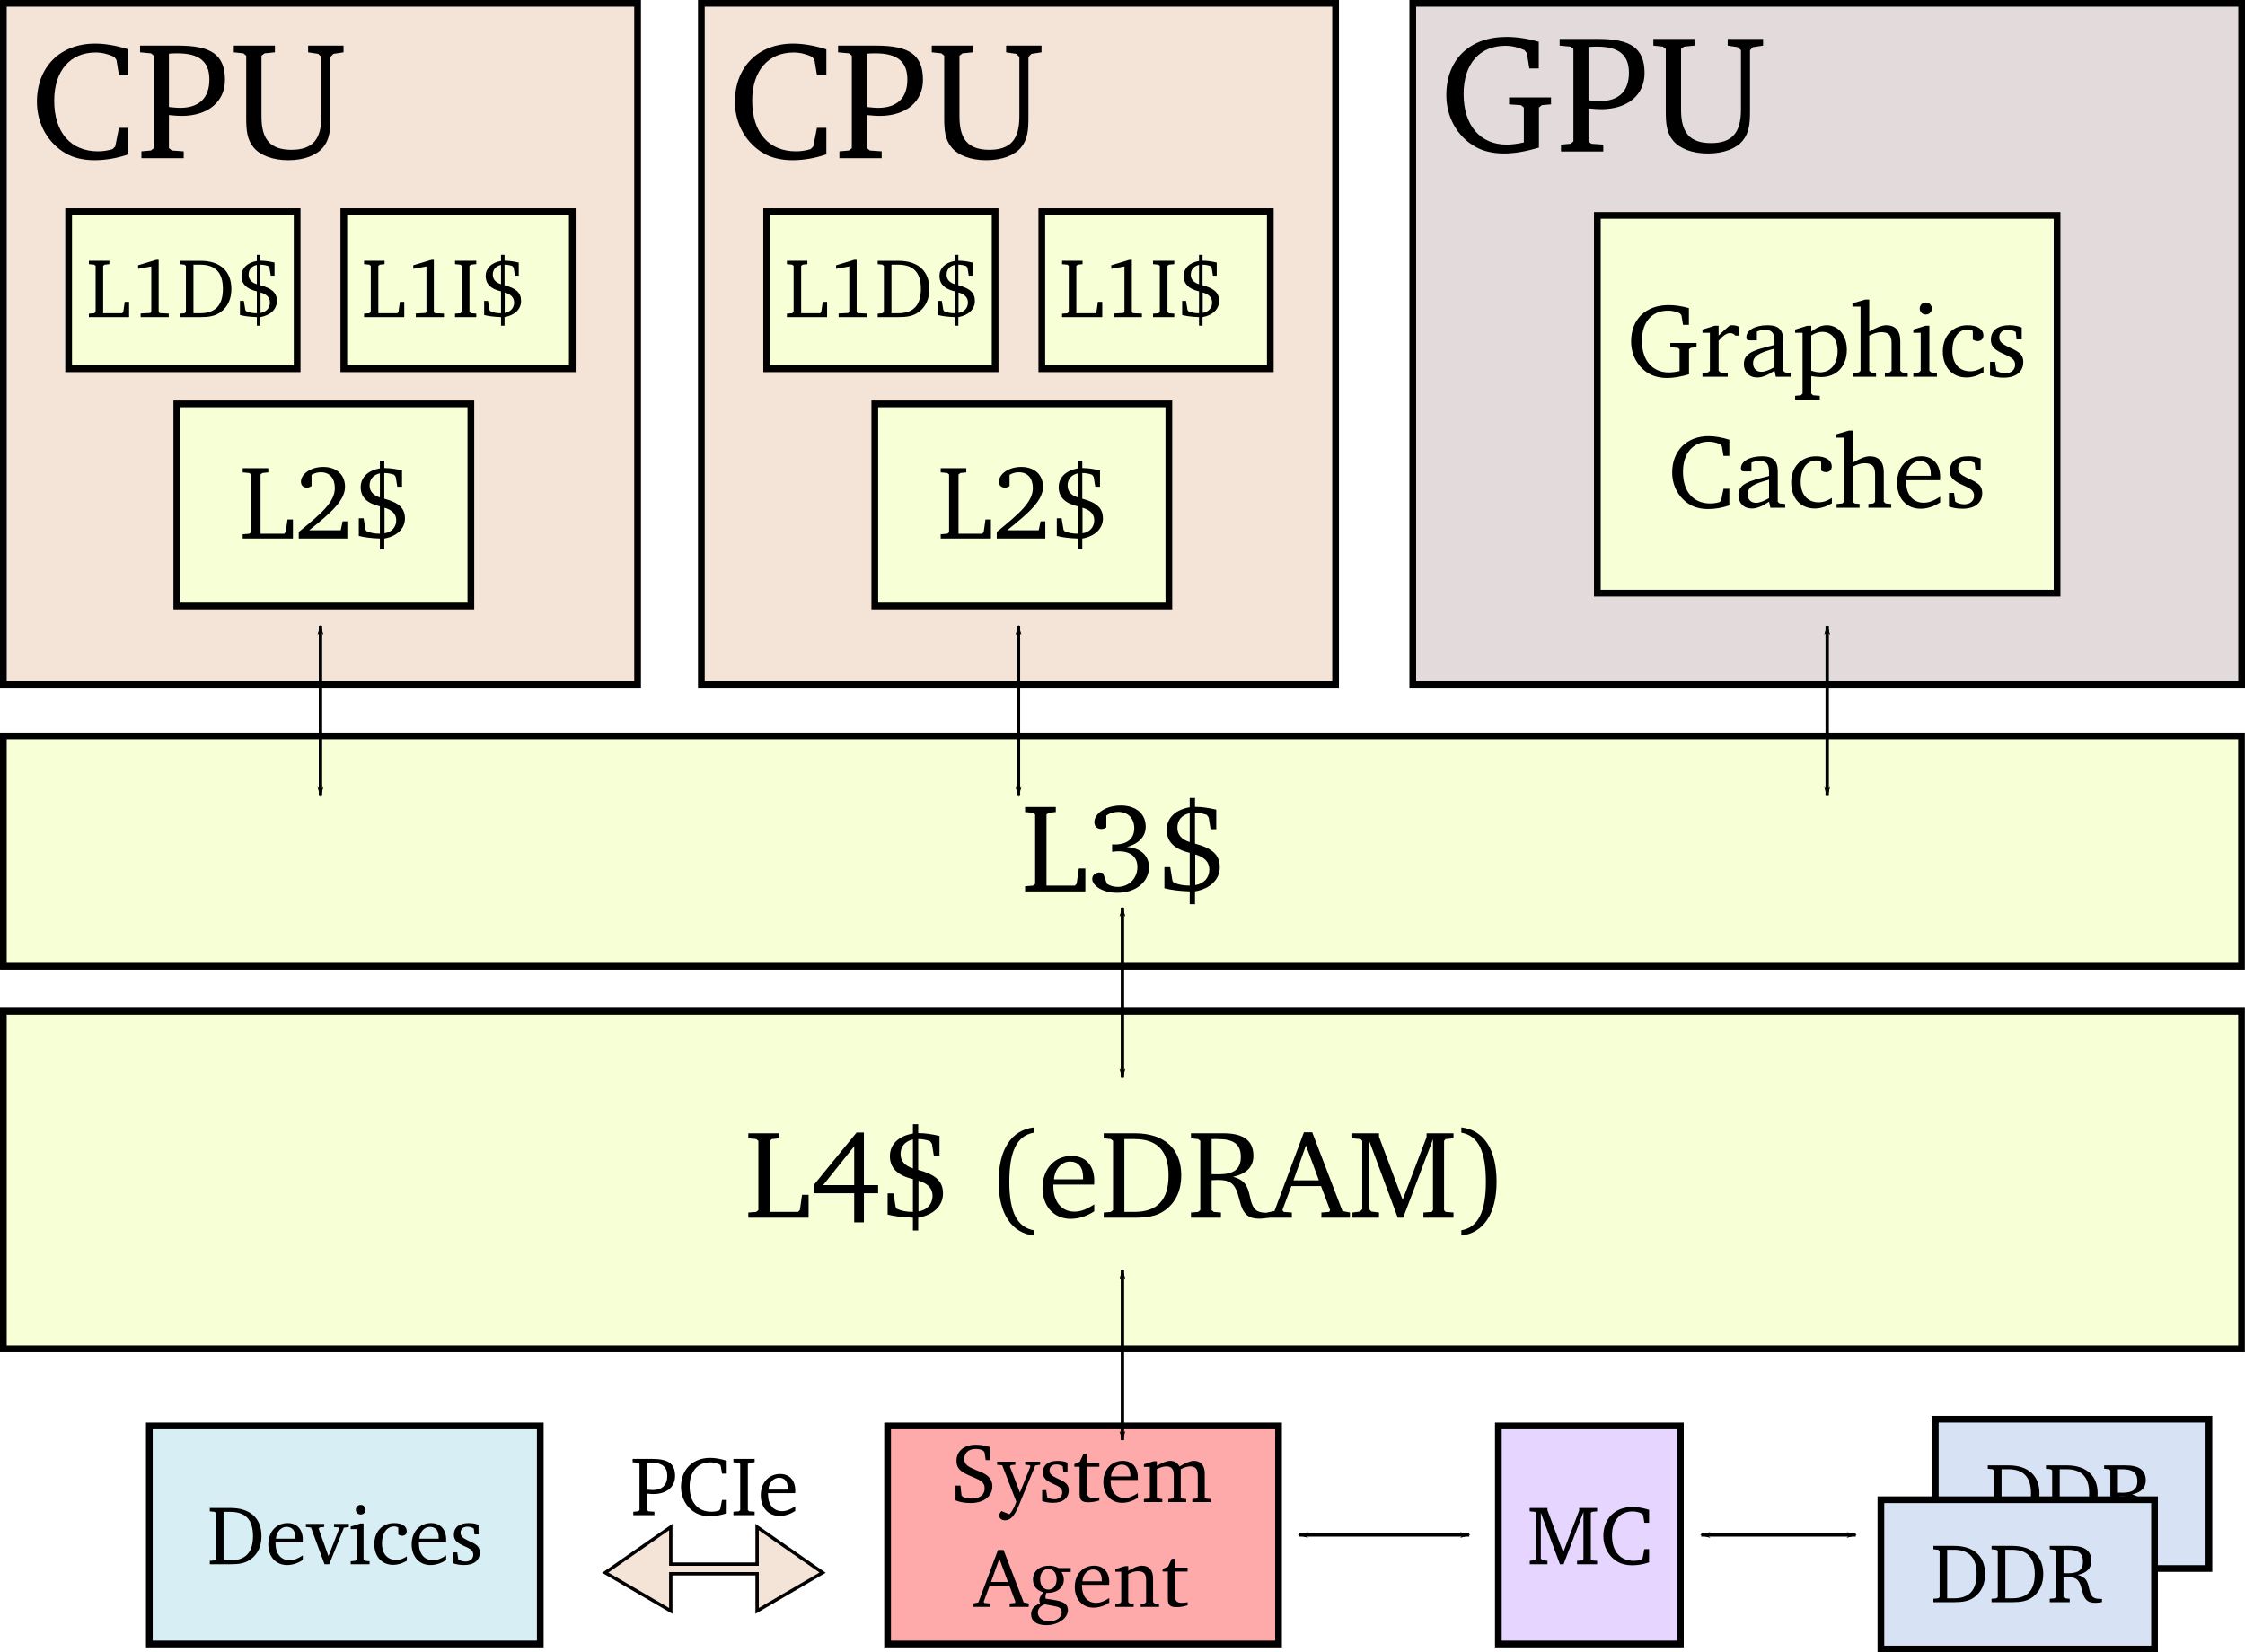 <?xml version="1.0" encoding="UTF-8" standalone="no"?>
<svg
   xmlns:dc="http://purl.org/dc/elements/1.1/"
   xmlns:cc="http://creativecommons.org/ns#"
   xmlns:rdf="http://www.w3.org/1999/02/22-rdf-syntax-ns#"
   xmlns:svg="http://www.w3.org/2000/svg"
   xmlns="http://www.w3.org/2000/svg"
   xmlns:sodipodi="http://sodipodi.sourceforge.net/DTD/sodipodi-0.dtd"
   xmlns:inkscape="http://www.inkscape.org/namespaces/inkscape"
   version="1.1"
   id="svg2"
   viewBox="0 0 669 492.5"
   height="138.994mm"
   width="188.807mm"
   inkscape:version="0.91 r13725"
   sodipodi:docname="broadwell edram setup.svg">
  <sodipodi:namedview
     pagecolor="#ffffff"
     bordercolor="#666666"
     borderopacity="1"
     objecttolerance="10"
     gridtolerance="10"
     guidetolerance="10"
     inkscape:pageopacity="0"
     inkscape:pageshadow="2"
     inkscape:window-width="3200"
     inkscape:window-height="1727"
     id="namedview101"
     showgrid="false"
     inkscape:zoom="2.7106956"
     inkscape:cx="289.39117"
     inkscape:cy="273.85965"
     inkscape:window-x="0"
     inkscape:window-y="0"
     inkscape:window-maximized="1"
     inkscape:current-layer="layer1" />
  <defs
     id="defs4">
    <marker
       orient="auto"
       refY="0"
       refX="0"
       id="marker8822"
       style="overflow:visible">
      <path
         id="path8824"
         d="M 0,0 5,-5 -12.5,0 5,5 0,0 Z"
         style="fill:#000000;fill-opacity:1;fill-rule:evenodd;stroke:#000000;stroke-width:1pt;stroke-opacity:1"
         transform="matrix(-0.8,0,0,-0.8,-10,0)" />
    </marker>
    <marker
       orient="auto"
       refY="0"
       refX="0"
       id="marker8722"
       style="overflow:visible">
      <path
         id="path8724"
         d="M 0,0 5,-5 -12.5,0 5,5 0,0 Z"
         style="fill:#000000;fill-opacity:1;fill-rule:evenodd;stroke:#000000;stroke-width:1pt;stroke-opacity:1"
         transform="matrix(0.8,0,0,0.8,10,0)" />
    </marker>
    <marker
       style="overflow:visible"
       id="marker8366"
       refX="0"
       refY="0"
       orient="auto">
      <path
         transform="matrix(-0.8,0,0,-0.8,-10,0)"
         style="fill:#000000;fill-opacity:1;fill-rule:evenodd;stroke:#000000;stroke-width:1pt;stroke-opacity:1"
         d="M 0,0 5,-5 -12.5,0 5,5 0,0 Z"
         id="path8368" />
    </marker>
    <marker
       style="overflow:visible"
       id="marker8278"
       refX="0"
       refY="0"
       orient="auto">
      <path
         transform="matrix(0.8,0,0,0.8,10,0)"
         style="fill:#000000;fill-opacity:1;fill-rule:evenodd;stroke:#000000;stroke-width:1pt;stroke-opacity:1"
         d="M 0,0 5,-5 -12.5,0 5,5 0,0 Z"
         id="path8280" />
    </marker>
    <marker
       orient="auto"
       refY="0"
       refX="0"
       id="marker7998"
       style="overflow:visible">
      <path
         id="path8000"
         d="M 0,0 5,-5 -12.5,0 5,5 0,0 Z"
         style="fill:#000000;fill-opacity:1;fill-rule:evenodd;stroke:#000000;stroke-width:1pt;stroke-opacity:1"
         transform="matrix(-0.8,0,0,-0.8,-10,0)" />
    </marker>
    <marker
       orient="auto"
       refY="0"
       refX="0"
       id="marker7922"
       style="overflow:visible">
      <path
         id="path7924"
         d="M 0,0 5,-5 -12.5,0 5,5 0,0 Z"
         style="fill:#000000;fill-opacity:1;fill-rule:evenodd;stroke:#000000;stroke-width:1pt;stroke-opacity:1"
         transform="matrix(0.8,0,0,0.8,10,0)" />
    </marker>
    <marker
       orient="auto"
       refY="0"
       refX="0"
       id="marker7235"
       style="overflow:visible">
      <path
         id="path7237"
         d="M 0,0 5,-5 -12.5,0 5,5 0,0 Z"
         style="fill:#000000;fill-opacity:1;fill-rule:evenodd;stroke:#000000;stroke-width:1pt;stroke-opacity:1"
         transform="matrix(-0.8,0,0,-0.8,-10,0)" />
    </marker>
    <marker
       orient="auto"
       refY="0"
       refX="0"
       id="marker7171"
       style="overflow:visible">
      <path
         id="path7173"
         d="M 0,0 5,-5 -12.5,0 5,5 0,0 Z"
         style="fill:#000000;fill-opacity:1;fill-rule:evenodd;stroke:#000000;stroke-width:1pt;stroke-opacity:1"
         transform="matrix(0.8,0,0,0.8,10,0)" />
    </marker>
    <marker
       style="overflow:visible"
       id="marker6975"
       refX="0"
       refY="0"
       orient="auto">
      <path
         transform="matrix(-0.8,0,0,-0.8,-10,0)"
         style="fill:#000000;fill-opacity:1;fill-rule:evenodd;stroke:#000000;stroke-width:1pt;stroke-opacity:1"
         d="M 0,0 5,-5 -12.5,0 5,5 0,0 Z"
         id="path6977" />
    </marker>
    <marker
       style="overflow:visible"
       id="marker6923"
       refX="0"
       refY="0"
       orient="auto">
      <path
         transform="matrix(0.8,0,0,0.8,10,0)"
         style="fill:#000000;fill-opacity:1;fill-rule:evenodd;stroke:#000000;stroke-width:1pt;stroke-opacity:1"
         d="M 0,0 5,-5 -12.5,0 5,5 0,0 Z"
         id="path6925" />
    </marker>
    <marker
       style="overflow:visible"
       id="marker6827"
       refX="0"
       refY="0"
       orient="auto">
      <path
         transform="matrix(-0.8,0,0,-0.8,-10,0)"
         style="fill:#000000;fill-opacity:1;fill-rule:evenodd;stroke:#000000;stroke-width:1pt;stroke-opacity:1"
         d="M 0,0 5,-5 -12.5,0 5,5 0,0 Z"
         id="path6829" />
    </marker>
    <marker
       style="overflow:visible"
       id="marker6787"
       refX="0"
       refY="0"
       orient="auto">
      <path
         transform="matrix(0.8,0,0,0.8,10,0)"
         style="fill:#000000;fill-opacity:1;fill-rule:evenodd;stroke:#000000;stroke-width:1pt;stroke-opacity:1"
         d="M 0,0 5,-5 -12.5,0 5,5 0,0 Z"
         id="path6789" />
    </marker>
    <marker
       orient="auto"
       refY="0"
       refX="0"
       id="marker6699"
       style="overflow:visible">
      <path
         id="path6701"
         d="M 0,0 5,-5 -12.5,0 5,5 0,0 Z"
         style="fill:#000000;fill-opacity:1;fill-rule:evenodd;stroke:#000000;stroke-width:1pt;stroke-opacity:1"
         transform="matrix(-0.8,0,0,-0.8,-10,0)" />
    </marker>
    <marker
       orient="auto"
       refY="0"
       refX="0"
       id="marker6671"
       style="overflow:visible">
      <path
         id="path6673"
         d="M 0,0 5,-5 -12.5,0 5,5 0,0 Z"
         style="fill:#000000;fill-opacity:1;fill-rule:evenodd;stroke:#000000;stroke-width:1pt;stroke-opacity:1"
         transform="matrix(0.8,0,0,0.8,10,0)" />
    </marker>
    <marker
       style="overflow:visible"
       id="Arrow1Lend"
       refX="0"
       refY="0"
       orient="auto">
      <path
         transform="matrix(-0.8,0,0,-0.8,-10,0)"
         style="fill:#000000;fill-opacity:1;fill-rule:evenodd;stroke:#000000;stroke-width:1pt;stroke-opacity:1"
         d="M 0,0 5,-5 -12.5,0 5,5 0,0 Z"
         id="path4288" />
    </marker>
    <marker
       style="overflow:visible"
       id="Arrow1Lstart"
       refX="0"
       refY="0"
       orient="auto">
      <path
         transform="matrix(0.8,0,0,0.8,10,0)"
         style="fill:#000000;fill-opacity:1;fill-rule:evenodd;stroke:#000000;stroke-width:1pt;stroke-opacity:1"
         d="M 0,0 5,-5 -12.5,0 5,5 0,0 Z"
         id="path4285" />
    </marker>
  </defs>
  <g
     transform="translate(-25,-21.362)"
     id="layer1">
    <path
       style="opacity:1;fill:#f4e3d7;fill-opacity:1;stroke:#000000;stroke-width:2;stroke-linejoin:miter;stroke-miterlimit:4;stroke-dasharray:none;stroke-opacity:1"
       d="m 26,22.362 189,0 0,203 -189,0 z"
       id="rect4136" />
    <path
       style="opacity:1;fill:#e3dbdb;fill-opacity:1;stroke:#000000;stroke-width:2;stroke-linejoin:miter;stroke-miterlimit:4;stroke-dasharray:none;stroke-opacity:1"
       d="m 446,22.362 247,0 0,203 -247,0 z"
       id="rect4142" />
    <g
       style="font-style:normal;font-variant:normal;font-weight:normal;font-stretch:normal;font-size:50px;line-height:125%;font-family:'Bitstream Charter';-inkscape-font-specification:'Bitstream Charter';letter-spacing:0px;word-spacing:0px;fill:#000000;fill-opacity:1;stroke:none;stroke-width:1px;stroke-linecap:butt;stroke-linejoin:miter;stroke-opacity:1"
       id="text4144">
      <path
         d="m 474.7,50.412 0,2.05 3.55,0.25 0.85,0.7 0,10.4 c -1.95,0.45 -3.65,0.65 -5.1,0.65 -7.85,0 -12.85,-5.65 -12.85,-15.1 0,-9 4.8,-14.35 12.45,-14.35 2,0 3.85,0.45 5.7,1.3 l 0.7,0.9 0.75,4.55 2.8,0 0,-7.95 c -3.3,-0.95 -6.55,-1.45 -9.6,-1.45 -11.05,0 -17.95,6.8 -17.95,17.35 0,6.55 3.25,12.35 8.65,15.4 2.3,1.3 5.25,2 8.6,2 2.95,0 6.4,-0.6 10.35,-1.75 l 0,-11.95 0.85,-0.7 2.75,-0.25 0,-2.05 -12.5,0 z"
         style=""
         id="path4328" />
      <path
         d="m 490.168,66.512 12.6,0 0,-2.05 -3.55,-0.25 -0.85,-0.7 0,-9.85 c 1.55,0.15 2.8,0.25 3.75,0.25 8.05,0 12.95,-4.35 12.95,-10.75 0,-7.6 -4.3,-10.2 -13.9,-10.2 l -11.4,0 0,2 3.25,0.3 0.85,0.7 0,27.55 -0.85,0.7 -2.85,0.25 0,2.05 z m 8.2,-15.25 0,-15.9 c 0.9,-0.1 1.8,-0.1 2.6,-0.1 6.4,0 9.45,2.45 9.45,7.8 0,5.5 -3.05,8.45 -8.75,8.45 -0.75,0 -1.85,-0.1 -3.3,-0.25 z"
         style=""
         id="path4330" />
      <path
         d="m 517.698,32.962 0,2 2.85,0.3 0.85,0.7 0,18.55 c 0,3.7 0.25,6.45 2.2,8.8 1.9,2.3 5.6,3.8 10.35,3.8 4.75,0 8.45,-1.5 10.35,-3.8 1.95,-2.35 2.2,-5.15 2.2,-8.8 l 0,-18.2 0.9,-0.9 3,-0.45 0,-2 -10.55,0 0,2 3,0.45 0.95,0.9 0,17.75 c 0,6.8 -2.6,9.95 -8.9,9.95 -6.4,0 -8.95,-3.15 -8.95,-9.95 l 0,-18.1 0.9,-0.7 3.1,-0.3 0,-2 -12.25,0 z"
         style=""
         id="path4332" />
    </g>
    <g
       style="font-style:normal;font-variant:normal;font-weight:normal;font-stretch:normal;font-size:50px;line-height:125%;font-family:'Bitstream Charter';-inkscape-font-specification:'Bitstream Charter';letter-spacing:0px;word-spacing:0px;fill:#000000;fill-opacity:1;stroke:none;stroke-width:1px;stroke-linecap:butt;stroke-linejoin:miter;stroke-opacity:1"
       id="text4152">
      <path
         d="m 63.25,67.362 0,-7.9 -2.8,0 -1.1,5.55 -0.8,0.8 c -1.5,0.45 -2.95,0.65 -4.35,0.65 -8.1,0 -13.05,-5.6 -13.05,-15.1 0,-8.95 4.85,-14.35 12.3,-14.35 1.95,0 3.75,0.45 5.6,1.3 l 0.65,0.9 0.75,4.55 2.8,0 0,-7.7 c -3.65,-1.15 -6.95,-1.7 -9.9,-1.7 -10.4,0 -17.35,6.95 -17.35,17.35 0,6.55 3.3,12.35 8.65,15.4 2.3,1.3 5.2,2 8.5,2 3.35,0 6.8,-0.6 10.1,-1.75 z"
         style=""
         id="path4335" />
      <path
         d="m 67.141,68.512 12.6,0 0,-2.05 -3.55,-0.25 -0.85,-0.7 0,-9.85 c 1.55,0.15 2.8,0.25 3.75,0.25 8.05,0 12.95,-4.35 12.95,-10.75 0,-7.6 -4.3,-10.2 -13.9,-10.2 l -11.4,0 0,2 3.25,0.3 0.85,0.7 0,27.55 -0.85,0.7 -2.85,0.25 0,2.05 z m 8.2,-15.25 0,-15.9 c 0.9,-0.1 1.8,-0.1 2.6,-0.1 6.4,0 9.45,2.45 9.45,7.8 0,5.5 -3.05,8.45 -8.75,8.45 -0.75,0 -1.85,-0.1 -3.3,-0.25 z"
         style=""
         id="path4337" />
      <path
         d="m 94.67,34.962 0,2 2.85,0.3 0.85,0.7 0,18.55 c 0,3.7 0.25,6.45 2.2,8.8 1.9,2.3 5.6,3.8 10.35,3.8 4.75,0 8.45,-1.5 10.35,-3.8 1.95,-2.35 2.2,-5.15 2.2,-8.8 l 0,-18.2 0.9,-0.9 3,-0.45 0,-2 -10.55,0 0,2 3,0.45 0.95,0.9 0,17.75 c 0,6.8 -2.6,9.95 -8.9,9.95 -6.4,0 -8.95,-3.15 -8.95,-9.95 l 0,-18.1 0.9,-0.7 3.1,-0.3 0,-2 -12.25,0 z"
         style=""
         id="path4339" />
    </g>
    <path
       style="opacity:1;fill:#f6ffd5;fill-opacity:1;stroke:#000000;stroke-width:2;stroke-linejoin:miter;stroke-miterlimit:4;stroke-dasharray:none;stroke-opacity:1"
       d="m 501,85.565 137,0 0,112.595 -137,0 z"
       id="rect4156" />
    <g
       style="font-style:normal;font-variant:normal;font-weight:normal;font-stretch:normal;font-size:31.25px;line-height:125%;font-family:'Bitstream Charter';-inkscape-font-specification:'Bitstream Charter';text-align:center;letter-spacing:0px;word-spacing:0px;text-anchor:middle;fill:#000000;fill-opacity:1;stroke:none;stroke-width:1px;stroke-linecap:butt;stroke-linejoin:miter;stroke-opacity:1"
       id="text4158">
      <path
         d="m 522.753,123.581 0,1.281 2.219,0.156 0.531,0.438 0,6.5 c -1.219,0.281 -2.281,0.406 -3.188,0.406 -4.906,0 -8.031,-3.531 -8.031,-9.438 0,-5.625 3,-8.969 7.781,-8.969 1.25,0 2.406,0.281 3.562,0.812 l 0.438,0.562 0.469,2.844 1.75,0 0,-4.969 c -2.062,-0.594 -4.094,-0.906 -6,-0.906 -6.906,0 -11.219,4.25 -11.219,10.844 0,4.094 2.031,7.719 5.406,9.625 1.438,0.812 3.281,1.25 5.375,1.25 1.844,0 4,-0.375 6.469,-1.094 l 0,-7.469 0.531,-0.438 1.719,-0.156 0,-1.281 -7.812,0 z"
         style=""
         id="path4343" />
      <path
         d="m 532.326,133.643 7.531,0 0,-1.125 -2.188,-0.156 -0.531,-0.5 0,-8.938 c 1.281,-1.5 2.375,-2.281 3.406,-2.281 0.656,0 1.188,0.25 1.594,0.75 l 1,0 0,-2.688 c -0.656,-0.281 -1.25,-0.406 -1.875,-0.406 -0.25,0 -0.531,0 -0.781,0.062 -1.125,0.906 -2.25,1.906 -3.344,3.031 l 0,-2.938 -1.188,0 -3.625,1.125 0,0.969 2.219,0 0,11.312 -0.562,0.5 -1.656,0.156 0,1.125 z"
         style=""
         id="path4345" />
      <path
         d="m 553.789,131.831 0.406,1.812 4.406,0 0,-1.125 -1.656,-0.156 -0.562,-0.5 0,-9.062 c 0,-3.156 -1.375,-4.5 -4.656,-4.5 -3.938,0 -6.312,1.625 -6.312,3.531 0,0.75 0.25,0.969 0.969,0.969 l 2.156,0 0,-2.625 c 0.844,-0.344 1.594,-0.5 2.375,-0.5 2.25,0 2.875,1.031 2.875,3.5 l 0,1 c -6.25,1.5 -9.125,2.438 -9.125,5.688 0,2.344 1.531,4 4,4 1.5,0 3.156,-0.688 5.125,-2.031 z m 0,-1.062 c -1.562,0.906 -2.844,1.406 -3.875,1.406 -1.562,0 -2.5,-1.031 -2.5,-2.562 0,-2.281 1.969,-3.125 6.375,-4.344 l 0,5.5 z"
         style=""
         id="path4347" />
      <path
         d="m 559.94,140.456 7.344,0 0,-1.125 -2,-0.156 -0.531,-0.5 0,-5.219 c 1.156,0.188 2.125,0.281 2.906,0.281 4.625,0 7.688,-3.188 7.688,-8.125 0,-4.375 -2.562,-7.312 -6,-7.312 -1.469,0 -2.938,0.625 -4.594,1.875 l 0,-1.719 -1.188,0 -3.625,1.125 0,0.969 2.219,0 0,18.125 -0.531,0.5 -1.688,0.156 0,1.125 z m 4.812,-8.625 0,-10.5 c 1.188,-0.688 2.219,-1.062 3.281,-1.062 2.719,0 4.562,2.156 4.562,5.75 0,3.844 -2.125,6.312 -5.188,6.312 -0.75,0 -1.625,-0.156 -2.656,-0.5 z"
         style=""
         id="path4349" />
      <path
         d="m 580.839,110.643 -3.812,1.125 0,0.969 2.406,0 0,19.125 -0.531,0.5 -1.688,0.156 0,1.125 6.844,0 0,-1.125 -1.469,-0.156 -0.562,-0.5 0,-10.469 c 1.344,-0.688 2.5,-1.031 3.5,-1.031 2.312,0 3.156,0.938 3.156,3.219 l 0,8.281 -0.531,0.5 -1.469,0.156 0,1.125 6.812,0 0,-1.125 -1.656,-0.156 -0.562,-0.5 0,-8.812 c 0,-3.125 -1.469,-4.75 -4.188,-4.75 -1.344,0 -2.969,0.719 -5.062,1.875 l 0,-9.531 -1.188,0 z"
         style=""
         id="path4351" />
      <path
         d="m 598.885,111.518 c -1,0 -1.812,0.781 -1.812,1.812 0,1 0.812,1.781 1.812,1.781 1,0 1.812,-0.781 1.812,-1.781 0,-1 -0.812,-1.812 -1.812,-1.812 z m -0.125,6.938 -3.594,1.125 0,0.969 2.188,0 0,11.312 -0.531,0.5 -1.656,0.156 0,1.125 7.031,0 0,-1.125 -1.688,-0.156 -0.562,-0.5 0,-13.406 -1.188,0 z"
         style=""
         id="path4353" />
      <path
         d="m 616.081,132.331 0,-1.625 c -1.312,0.875 -2.594,1.312 -3.969,1.312 -3.25,0 -5.312,-2.281 -5.312,-6.125 0,-3.938 1.906,-6.344 4.594,-6.344 0.531,0 1.031,0.156 1.5,0.438 l 0,2.562 c 0.469,0.312 0.938,0.469 1.406,0.469 1.062,0 1.75,-0.656 1.75,-1.656 0,-1.812 -1.688,-3.062 -4.688,-3.062 -4.375,0 -7.406,3.156 -7.406,7.812 0,4.625 2.781,7.75 7.031,7.75 1.688,0 3.375,-0.531 5.094,-1.531 z"
         style=""
         id="path4355" />
      <path
         d="m 627.466,118.987 c -1.062,-0.469 -2.281,-0.688 -3.656,-0.688 -3.562,0 -5.531,1.625 -5.531,4.375 0,2.094 1.375,3.094 4.031,4.281 2.062,0.938 3.188,1.5 3.188,3.125 0,1.469 -1.125,2.531 -2.938,2.531 -0.906,0 -1.781,-0.25 -2.656,-0.75 l -0.375,-2.656 -1.5,0 0,4.062 c 1.094,0.406 2.469,0.656 4.062,0.656 3.688,0 5.844,-1.781 5.844,-4.688 0,-1.156 -0.438,-2.094 -1.188,-2.688 -1.031,-0.844 -2.219,-1.281 -3.312,-1.812 -1.75,-0.844 -2.656,-1.5 -2.656,-2.844 0,-1.406 0.938,-2.25 2.594,-2.25 0.75,0 1.5,0.219 2.312,0.656 l 0.25,2.219 1.531,0 0,-3.531 z"
         style=""
         id="path4357" />
      <path
         d="m 540.334,171.987 0,-4.938 -1.75,0 -0.688,3.469 -0.5,0.5 c -0.938,0.281 -1.844,0.406 -2.719,0.406 -5.062,0 -8.156,-3.5 -8.156,-9.438 0,-5.594 3.031,-8.969 7.688,-8.969 1.219,0 2.344,0.281 3.5,0.812 l 0.406,0.562 0.469,2.844 1.75,0 0,-4.812 c -2.281,-0.719 -4.344,-1.062 -6.188,-1.062 -6.5,0 -10.844,4.344 -10.844,10.844 0,4.094 2.062,7.719 5.406,9.625 1.438,0.812 3.25,1.25 5.312,1.25 2.094,0 4.25,-0.375 6.312,-1.094 z"
         style=""
         id="path4359" />
      <path
         d="m 552.172,170.893 0.406,1.812 4.406,0 0,-1.125 -1.656,-0.156 -0.562,-0.5 0,-9.062 c 0,-3.156 -1.375,-4.5 -4.656,-4.5 -3.938,0 -6.312,1.625 -6.312,3.531 0,0.75 0.25,0.969 0.969,0.969 l 2.156,0 0,-2.625 c 0.844,-0.344 1.594,-0.5 2.375,-0.5 2.25,0 2.875,1.031 2.875,3.5 l 0,1 c -6.25,1.5 -9.125,2.438 -9.125,5.688 0,2.344 1.531,4 4,4 1.5,0 3.156,-0.688 5.125,-2.031 z m 0,-1.062 c -1.562,0.906 -2.844,1.406 -3.875,1.406 -1.562,0 -2.5,-1.031 -2.5,-2.562 0,-2.281 1.969,-3.125 6.375,-4.344 l 0,5.5 z"
         style=""
         id="path4361" />
      <path
         d="m 570.885,171.393 0,-1.625 c -1.312,0.875 -2.594,1.312 -3.969,1.312 -3.25,0 -5.312,-2.281 -5.312,-6.125 0,-3.938 1.906,-6.344 4.594,-6.344 0.531,0 1.031,0.156 1.5,0.438 l 0,2.562 c 0.469,0.312 0.938,0.469 1.406,0.469 1.062,0 1.75,-0.656 1.75,-1.656 0,-1.812 -1.688,-3.062 -4.688,-3.062 -4.375,0 -7.406,3.156 -7.406,7.812 0,4.625 2.781,7.75 7.031,7.75 1.688,0 3.375,-0.531 5.094,-1.531 z"
         style=""
         id="path4363" />
      <path
         d="m 575.926,149.706 -3.812,1.125 0,0.969 2.406,0 0,19.125 -0.531,0.5 -1.688,0.156 0,1.125 6.844,0 0,-1.125 -1.469,-0.156 -0.562,-0.5 0,-10.469 c 1.344,-0.688 2.5,-1.031 3.5,-1.031 2.312,0 3.156,0.938 3.156,3.219 l 0,8.281 -0.531,0.5 -1.469,0.156 0,1.125 6.812,0 0,-1.125 -1.656,-0.156 -0.562,-0.5 0,-8.812 c 0,-3.125 -1.469,-4.75 -4.188,-4.75 -1.344,0 -2.969,0.719 -5.062,1.875 l 0,-9.531 -1.188,0 z"
         style=""
         id="path4365" />
      <path
         d="m 603.159,169.393 c -1.781,1.188 -3.344,1.812 -4.906,1.812 -3.156,0 -5.25,-2.375 -5.25,-6.375 0,-0.094 0,-0.219 0,-0.344 l 10.125,0 c 0.031,-0.344 0.031,-0.656 0.031,-0.969 0,-3.844 -2.219,-6.156 -5.625,-6.156 -4.188,0 -7.219,3.219 -7.219,7.938 0,4.594 2.844,7.688 6.969,7.688 1.969,0 4,-0.625 5.875,-1.875 l 0,-1.719 z m -2.781,-6.219 -7.219,0 c 0.188,-2.656 1.969,-4.406 3.969,-4.406 2.094,0 3.25,1.375 3.25,3.906 0,0.156 0,0.344 0,0.5 z"
         style=""
         id="path4367" />
      <path
         d="m 615.229,158.05 c -1.062,-0.469 -2.281,-0.688 -3.656,-0.688 -3.562,0 -5.531,1.625 -5.531,4.375 0,2.094 1.375,3.094 4.031,4.281 2.062,0.938 3.188,1.5 3.188,3.125 0,1.469 -1.125,2.531 -2.938,2.531 -0.906,0 -1.781,-0.25 -2.656,-0.75 l -0.375,-2.656 -1.5,0 0,4.062 c 1.094,0.406 2.469,0.656 4.062,0.656 3.688,0 5.844,-1.781 5.844,-4.688 0,-1.156 -0.438,-2.094 -1.188,-2.688 -1.031,-0.844 -2.219,-1.281 -3.312,-1.812 -1.75,-0.844 -2.656,-1.5 -2.656,-2.844 0,-1.406 0.938,-2.25 2.594,-2.25 0.75,0 1.5,0.219 2.312,0.656 l 0.25,2.219 1.531,0 0,-3.531 z"
         style=""
         id="path4369" />
    </g>
    <path
       style="opacity:1;fill:#f6ffd5;fill-opacity:1;stroke:#000000;stroke-width:2;stroke-linejoin:miter;stroke-miterlimit:4;stroke-dasharray:none;stroke-opacity:1"
       d="m 45.455,84.454 68.091,0 0,46.816 -68.091,0 z"
       id="rect4166" />
    <g
       style="font-style:normal;font-variant:normal;font-weight:normal;font-stretch:normal;font-size:31.25px;line-height:125%;font-family:'Bitstream Charter';-inkscape-font-specification:'Bitstream Charter';letter-spacing:0px;word-spacing:0px;fill:#000000;fill-opacity:1;stroke:none;stroke-width:1px;stroke-linecap:butt;stroke-linejoin:miter;stroke-opacity:1"
       id="text4168">
      <path
         d="m 51.493,115.875 11.975,0 0,-4.55 -1.3,0 -0.425,3 -0.35,0.4 -5.65,0 0,-14.125 0.425,-0.35 1.425,-0.15 0,-1 -6.1,0 0,1 1.575,0.15 0.425,0.35 0,13.775 -0.425,0.35 -1.575,0.125 0,1.025 z"
         style="font-size:25px"
         id="path4373" />
      <path
         d="m 71.582,98.8 -5.425,1.625 0,1.05 3.925,-0.7 0,13.45 -0.3,0.425 -2.875,0.15 0,1.075 8.375,0 0,-1.05 -2.7,-0.125 -0.3,-0.375 0,-15.525 -0.7,0 z"
         style="font-size:25px"
         id="path4375" />
      <path
         d="m 84.723,99.1 -6.175,0 0,1 1.425,0.15 0.425,0.35 0,13.775 -0.425,0.35 -1.425,0.125 0,1.025 6.175,0 c 2.5,0 4.4,-0.275 6.1,-1.55 2.05,-1.55 3.125,-3.875 3.125,-6.85 0,-5.25 -3.3,-8.375 -9.225,-8.375 z m -2.075,1.15 1.975,0 c 4.575,0 6.8,2.35 6.8,7.225 0,4.85 -2.225,7.25 -6.8,7.25 l -1.975,0 0,-14.475 z"
         style="font-size:25px"
         id="path4377" />
      <path
         d="m 101.532,97.3 0,1.85 c -2.95,0.5 -4.575,2.225 -4.575,4.5 0,2.325 1.525,3.85 4.575,4.55 l 0,6.525 c -1.25,0 -2.325,-0.2 -3.2,-0.625 l -0.225,-0.325 -0.45,-2.725 -1.15,0 0,4.2 c 1.225,0.325 2.9,0.55 5.025,0.625 l 0,2.55 1.05,0 0,-2.55 c 3.1,-0.55 4.925,-2.425 4.925,-4.8 0,-2.5 -1.525,-3.775 -4.925,-4.7 l 0,-6.125 c 0.825,0 1.6,0.15 2.35,0.425 l 0.375,0.525 0.375,2.325 1.125,0 0,-3.9 c -1.525,-0.35 -2.875,-0.55 -4.025,-0.55 -0.075,0 -0.125,0 -0.2,0 l 0,-1.775 -1.05,0 z m 0,3.025 0,5.75 c -1.65,-0.525 -2.45,-1.475 -2.45,-2.875 0,-1.45 0.875,-2.525 2.45,-2.875 z m 1.1,8.2 c 1.875,0.55 2.8,1.55 2.8,3 0,1.6 -1.05,2.825 -2.8,3.1 l 0,-6.1 z"
         style="font-size:25px"
         id="path4379" />
    </g>
    <path
       style="opacity:1;fill:#f6ffd5;fill-opacity:1;stroke:#000000;stroke-width:2;stroke-linejoin:miter;stroke-miterlimit:4;stroke-dasharray:none;stroke-opacity:1"
       d="m 127.455,84.454 68.091,0 0,46.816 -68.091,0 z"
       id="rect4179" />
    <g
       style="font-style:normal;font-variant:normal;font-weight:normal;font-stretch:normal;font-size:31.25px;line-height:125%;font-family:'Bitstream Charter';-inkscape-font-specification:'Bitstream Charter';letter-spacing:0px;word-spacing:0px;fill:#000000;fill-opacity:1;stroke:none;stroke-width:1px;stroke-linecap:butt;stroke-linejoin:miter;stroke-opacity:1"
       id="text4181">
      <path
         d="m 133.493,115.875 11.975,0 0,-4.55 -1.3,0 -0.425,3 -0.35,0.4 -5.65,0 0,-14.125 0.425,-0.35 1.425,-0.15 0,-1 -6.1,0 0,1 1.575,0.15 0.425,0.35 0,13.775 -0.425,0.35 -1.575,0.125 0,1.025 z"
         style="font-size:25px"
         id="path4383" />
      <path
         d="m 153.582,98.8 -5.425,1.625 0,1.05 3.925,-0.7 0,13.45 -0.3,0.425 -2.875,0.15 0,1.075 8.375,0 0,-1.05 -2.7,-0.125 -0.3,-0.375 0,-15.525 -0.7,0 z"
         style="font-size:25px"
         id="path4385" />
      <path
         d="m 160.598,115.875 6.325,0 0,-1.025 -1.6,-0.125 -0.425,-0.35 0,-13.775 0.425,-0.35 1.6,-0.15 0,-1 -6.325,0 0,1 1.6,0.15 0.425,0.35 0,13.775 -0.425,0.35 -1.6,0.125 0,1.025 z"
         style="font-size:25px"
         id="path4387" />
      <path
         d="m 174.303,97.3 0,1.85 c -2.95,0.5 -4.575,2.225 -4.575,4.5 0,2.325 1.525,3.85 4.575,4.55 l 0,6.525 c -1.25,0 -2.325,-0.2 -3.2,-0.625 l -0.225,-0.325 -0.45,-2.725 -1.15,0 0,4.2 c 1.225,0.325 2.9,0.55 5.025,0.625 l 0,2.55 1.05,0 0,-2.55 c 3.1,-0.55 4.925,-2.425 4.925,-4.8 0,-2.5 -1.525,-3.775 -4.925,-4.7 l 0,-6.125 c 0.825,0 1.6,0.15 2.35,0.425 l 0.375,0.525 0.375,2.325 1.125,0 0,-3.9 c -1.525,-0.35 -2.875,-0.55 -4.025,-0.55 -0.075,0 -0.125,0 -0.2,0 l 0,-1.775 -1.05,0 z m 0,3.025 0,5.75 c -1.65,-0.525 -2.45,-1.475 -2.45,-2.875 0,-1.45 0.875,-2.525 2.45,-2.875 z m 1.1,8.2 c 1.875,0.55 2.8,1.55 2.8,3 0,1.6 -1.05,2.825 -2.8,3.1 l 0,-6.1 z"
         style="font-size:25px"
         id="path4389" />
    </g>
    <path
       style="opacity:1;fill:#f6ffd5;fill-opacity:1;stroke:#000000;stroke-width:2;stroke-linejoin:miter;stroke-miterlimit:4;stroke-dasharray:none;stroke-opacity:1"
       d="m 77.686,141.738 87.629,0 0,60.249 -87.629,0 z"
       id="rect4187" />
    <g
       style="font-style:normal;font-variant:normal;font-weight:normal;font-stretch:normal;font-size:31.25px;line-height:125%;font-family:'Bitstream Charter';-inkscape-font-specification:'Bitstream Charter';letter-spacing:0px;word-spacing:0px;fill:#000000;fill-opacity:1;stroke:none;stroke-width:1px;stroke-linecap:butt;stroke-linejoin:miter;stroke-opacity:1"
       id="text4189">
      <path
         d="m 97.325,181.878 14.969,0 0,-5.688 -1.625,0 -0.531,3.75 -0.438,0.5 -7.062,0 0,-17.656 0.531,-0.438 1.781,-0.188 0,-1.25 -7.625,0 0,1.25 1.969,0.188 0.531,0.438 0,17.219 -0.531,0.438 -1.969,0.156 0,1.281 z"
         style="font-size:31.25px"
         id="path4393" />
      <path
         d="m 117.123,179.409 c 6.906,-5.5 10.688,-9.031 10.688,-12.969 0,-3.531 -2.469,-5.906 -6.5,-5.906 -3.875,0 -6.625,2.219 -6.625,4.406 0,1.062 0.656,1.75 1.75,1.75 0.5,0 0.969,-0.156 1.406,-0.469 l 0,-3.344 c 0.938,-0.531 1.844,-0.75 2.781,-0.75 2.594,0 4.156,1.75 4.156,4.719 0,4.094 -3.906,7.5 -10.75,13.062 l 0,1.969 14.469,0 0,-5.125 -1.406,0 -0.562,2.656 -9.406,0 z"
         style="font-size:31.25px"
         id="path4395" />
      <path
         d="m 138.206,158.659 0,2.312 c -3.688,0.625 -5.719,2.781 -5.719,5.625 0,2.906 1.906,4.812 5.719,5.688 l 0,8.156 c -1.562,0 -2.906,-0.25 -4,-0.781 l -0.281,-0.406 -0.562,-3.406 -1.438,0 0,5.25 c 1.531,0.406 3.625,0.688 6.281,0.781 l 0,3.188 1.312,0 0,-3.188 c 3.875,-0.688 6.156,-3.031 6.156,-6 0,-3.125 -1.906,-4.719 -6.156,-5.875 l 0,-7.656 c 1.031,0 2,0.188 2.938,0.531 l 0.469,0.656 0.469,2.906 1.406,0 0,-4.875 c -1.906,-0.438 -3.594,-0.688 -5.031,-0.688 -0.094,0 -0.156,0 -0.25,0 l 0,-2.219 -1.312,0 z m 0,3.781 0,7.188 c -2.062,-0.656 -3.062,-1.844 -3.062,-3.594 0,-1.812 1.094,-3.156 3.062,-3.594 z m 1.375,10.25 c 2.344,0.688 3.5,1.938 3.5,3.75 0,2 -1.312,3.531 -3.5,3.875 l 0,-7.625 z"
         style="font-size:31.25px"
         id="path4397" />
    </g>
    <path
       style="opacity:1;fill:#f4e3d7;fill-opacity:1;stroke:#000000;stroke-width:2;stroke-linejoin:miter;stroke-miterlimit:4;stroke-dasharray:none;stroke-opacity:1"
       d="m 234,22.362 189,0 0,203 -189,0 z"
       id="rect4219" />
    <g
       style="font-style:normal;font-variant:normal;font-weight:normal;font-stretch:normal;font-size:50px;line-height:125%;font-family:'Bitstream Charter';-inkscape-font-specification:'Bitstream Charter';letter-spacing:0px;word-spacing:0px;fill:#000000;fill-opacity:1;stroke:none;stroke-width:1px;stroke-linecap:butt;stroke-linejoin:miter;stroke-opacity:1"
       id="text4221">
      <path
         d="m 271.25,67.362 0,-7.9 -2.8,0 -1.1,5.55 -0.8,0.8 c -1.5,0.45 -2.95,0.65 -4.35,0.65 -8.1,0 -13.05,-5.6 -13.05,-15.1 0,-8.95 4.85,-14.35 12.3,-14.35 1.95,0 3.75,0.45 5.6,1.3 l 0.65,0.9 0.75,4.55 2.8,0 0,-7.7 c -3.65,-1.15 -6.95,-1.7 -9.9,-1.7 -10.4,0 -17.35,6.95 -17.35,17.35 0,6.55 3.3,12.35 8.65,15.4 2.3,1.3 5.2,2 8.5,2 3.35,0 6.8,-0.6 10.1,-1.75 z"
         style=""
         id="path4401" />
      <path
         d="m 275.141,68.512 12.6,0 0,-2.05 -3.55,-0.25 -0.85,-0.7 0,-9.85 c 1.55,0.15 2.8,0.25 3.75,0.25 8.05,0 12.95,-4.35 12.95,-10.75 0,-7.6 -4.3,-10.2 -13.9,-10.2 l -11.4,0 0,2 3.25,0.3 0.85,0.7 0,27.55 -0.85,0.7 -2.85,0.25 0,2.05 z m 8.2,-15.25 0,-15.9 c 0.9,-0.1 1.8,-0.1 2.6,-0.1 6.4,0 9.45,2.45 9.45,7.8 0,5.5 -3.05,8.45 -8.75,8.45 -0.75,0 -1.85,-0.1 -3.3,-0.25 z"
         style=""
         id="path4403" />
      <path
         d="m 302.67,34.962 0,2 2.85,0.3 0.85,0.7 0,18.55 c 0,3.7 0.25,6.45 2.2,8.8 1.9,2.3 5.6,3.8 10.35,3.8 4.75,0 8.45,-1.5 10.35,-3.8 1.95,-2.35 2.2,-5.15 2.2,-8.8 l 0,-18.2 0.9,-0.9 3,-0.45 0,-2 -10.55,0 0,2 3,0.45 0.95,0.9 0,17.75 c 0,6.8 -2.6,9.95 -8.9,9.95 -6.4,0 -8.95,-3.15 -8.95,-9.95 l 0,-18.1 0.9,-0.7 3.1,-0.3 0,-2 -12.25,0 z"
         style=""
         id="path4405" />
    </g>
    <path
       style="opacity:1;fill:#f6ffd5;fill-opacity:1;stroke:#000000;stroke-width:2;stroke-linejoin:miter;stroke-miterlimit:4;stroke-dasharray:none;stroke-opacity:1"
       d="m 253.455,84.454 68.091,0 0,46.816 -68.091,0 z"
       id="rect4227" />
    <g
       style="font-style:normal;font-variant:normal;font-weight:normal;font-stretch:normal;font-size:31.25px;line-height:125%;font-family:'Bitstream Charter';-inkscape-font-specification:'Bitstream Charter';letter-spacing:0px;word-spacing:0px;fill:#000000;fill-opacity:1;stroke:none;stroke-width:1px;stroke-linecap:butt;stroke-linejoin:miter;stroke-opacity:1"
       id="text4229">
      <path
         d="m 259.493,115.875 11.975,0 0,-4.55 -1.3,0 -0.425,3 -0.35,0.4 -5.65,0 0,-14.125 0.425,-0.35 1.425,-0.15 0,-1 -6.1,0 0,1 1.575,0.15 0.425,0.35 0,13.775 -0.425,0.35 -1.575,0.125 0,1.025 z"
         style="font-size:25px"
         id="path4409" />
      <path
         d="m 279.582,98.8 -5.425,1.625 0,1.05 3.925,-0.7 0,13.45 -0.3,0.425 -2.875,0.15 0,1.075 8.375,0 0,-1.05 -2.7,-0.125 -0.3,-0.375 0,-15.525 -0.7,0 z"
         style="font-size:25px"
         id="path4411" />
      <path
         d="m 292.723,99.1 -6.175,0 0,1 1.425,0.15 0.425,0.35 0,13.775 -0.425,0.35 -1.425,0.125 0,1.025 6.175,0 c 2.5,0 4.4,-0.275 6.1,-1.55 2.05,-1.55 3.125,-3.875 3.125,-6.85 0,-5.25 -3.3,-8.375 -9.225,-8.375 z m -2.075,1.15 1.975,0 c 4.575,0 6.8,2.35 6.8,7.225 0,4.85 -2.225,7.25 -6.8,7.25 l -1.975,0 0,-14.475 z"
         style="font-size:25px"
         id="path4413" />
      <path
         d="m 309.532,97.3 0,1.85 c -2.95,0.5 -4.575,2.225 -4.575,4.5 0,2.325 1.525,3.85 4.575,4.55 l 0,6.525 c -1.25,0 -2.325,-0.2 -3.2,-0.625 l -0.225,-0.325 -0.45,-2.725 -1.15,0 0,4.2 c 1.225,0.325 2.9,0.55 5.025,0.625 l 0,2.55 1.05,0 0,-2.55 c 3.1,-0.55 4.925,-2.425 4.925,-4.8 0,-2.5 -1.525,-3.775 -4.925,-4.7 l 0,-6.125 c 0.825,0 1.6,0.15 2.35,0.425 l 0.375,0.525 0.375,2.325 1.125,0 0,-3.9 c -1.525,-0.35 -2.875,-0.55 -4.025,-0.55 -0.075,0 -0.125,0 -0.2,0 l 0,-1.775 -1.05,0 z m 0,3.025 0,5.75 c -1.65,-0.525 -2.45,-1.475 -2.45,-2.875 0,-1.45 0.875,-2.525 2.45,-2.875 z m 1.1,8.2 c 1.875,0.55 2.8,1.55 2.8,3 0,1.6 -1.05,2.825 -2.8,3.1 l 0,-6.1 z"
         style="font-size:25px"
         id="path4415" />
    </g>
    <path
       style="opacity:1;fill:#f6ffd5;fill-opacity:1;stroke:#000000;stroke-width:2;stroke-linejoin:miter;stroke-miterlimit:4;stroke-dasharray:none;stroke-opacity:1"
       d="m 335.455,84.454 68.091,0 0,46.816 -68.091,0 z"
       id="rect4235" />
    <g
       style="font-style:normal;font-variant:normal;font-weight:normal;font-stretch:normal;font-size:31.25px;line-height:125%;font-family:'Bitstream Charter';-inkscape-font-specification:'Bitstream Charter';letter-spacing:0px;word-spacing:0px;fill:#000000;fill-opacity:1;stroke:none;stroke-width:1px;stroke-linecap:butt;stroke-linejoin:miter;stroke-opacity:1"
       id="text4237">
      <path
         d="m 341.493,115.875 11.975,0 0,-4.55 -1.3,0 -0.425,3 -0.35,0.4 -5.65,0 0,-14.125 0.425,-0.35 1.425,-0.15 0,-1 -6.1,0 0,1 1.575,0.15 0.425,0.35 0,13.775 -0.425,0.35 -1.575,0.125 0,1.025 z"
         style="font-size:25px"
         id="path4419" />
      <path
         d="m 361.582,98.8 -5.425,1.625 0,1.05 3.925,-0.7 0,13.45 -0.3,0.425 -2.875,0.15 0,1.075 8.375,0 0,-1.05 -2.7,-0.125 -0.3,-0.375 0,-15.525 -0.7,0 z"
         style="font-size:25px"
         id="path4421" />
      <path
         d="m 368.598,115.875 6.325,0 0,-1.025 -1.6,-0.125 -0.425,-0.35 0,-13.775 0.425,-0.35 1.6,-0.15 0,-1 -6.325,0 0,1 1.6,0.15 0.425,0.35 0,13.775 -0.425,0.35 -1.6,0.125 0,1.025 z"
         style="font-size:25px"
         id="path4423" />
      <path
         d="m 382.303,97.3 0,1.85 c -2.95,0.5 -4.575,2.225 -4.575,4.5 0,2.325 1.525,3.85 4.575,4.55 l 0,6.525 c -1.25,0 -2.325,-0.2 -3.2,-0.625 l -0.225,-0.325 -0.45,-2.725 -1.15,0 0,4.2 c 1.225,0.325 2.9,0.55 5.025,0.625 l 0,2.55 1.05,0 0,-2.55 c 3.1,-0.55 4.925,-2.425 4.925,-4.8 0,-2.5 -1.525,-3.775 -4.925,-4.7 l 0,-6.125 c 0.825,0 1.6,0.15 2.35,0.425 l 0.375,0.525 0.375,2.325 1.125,0 0,-3.9 c -1.525,-0.35 -2.875,-0.55 -4.025,-0.55 -0.075,0 -0.125,0 -0.2,0 l 0,-1.775 -1.05,0 z m 0,3.025 0,5.75 c -1.65,-0.525 -2.45,-1.475 -2.45,-2.875 0,-1.45 0.875,-2.525 2.45,-2.875 z m 1.1,8.2 c 1.875,0.55 2.8,1.55 2.8,3 0,1.6 -1.05,2.825 -2.8,3.1 l 0,-6.1 z"
         style="font-size:25px"
         id="path4425" />
    </g>
    <path
       style="opacity:1;fill:#f6ffd5;fill-opacity:1;stroke:#000000;stroke-width:2;stroke-linejoin:miter;stroke-miterlimit:4;stroke-dasharray:none;stroke-opacity:1"
       d="m 285.686,141.738 87.629,0 0,60.249 -87.629,0 z"
       id="rect4243" />
    <g
       style="font-style:normal;font-variant:normal;font-weight:normal;font-stretch:normal;font-size:31.25px;line-height:125%;font-family:'Bitstream Charter';-inkscape-font-specification:'Bitstream Charter';letter-spacing:0px;word-spacing:0px;fill:#000000;fill-opacity:1;stroke:none;stroke-width:1px;stroke-linecap:butt;stroke-linejoin:miter;stroke-opacity:1"
       id="text4245">
      <path
         d="m 305.325,181.878 14.969,0 0,-5.688 -1.625,0 -0.531,3.75 -0.438,0.5 -7.062,0 0,-17.656 0.531,-0.438 1.781,-0.188 0,-1.25 -7.625,0 0,1.25 1.969,0.188 0.531,0.438 0,17.219 -0.531,0.438 -1.969,0.156 0,1.281 z"
         style="font-size:31.25px"
         id="path4429" />
      <path
         d="m 325.123,179.409 c 6.906,-5.5 10.688,-9.031 10.688,-12.969 0,-3.531 -2.469,-5.906 -6.5,-5.906 -3.875,0 -6.625,2.219 -6.625,4.406 0,1.062 0.656,1.75 1.75,1.75 0.5,0 0.969,-0.156 1.406,-0.469 l 0,-3.344 c 0.938,-0.531 1.844,-0.75 2.781,-0.75 2.594,0 4.156,1.75 4.156,4.719 0,4.094 -3.906,7.5 -10.75,13.062 l 0,1.969 14.469,0 0,-5.125 -1.406,0 -0.562,2.656 -9.406,0 z"
         style="font-size:31.25px"
         id="path4431" />
      <path
         d="m 346.206,158.659 0,2.312 c -3.688,0.625 -5.719,2.781 -5.719,5.625 0,2.906 1.906,4.812 5.719,5.688 l 0,8.156 c -1.562,0 -2.906,-0.25 -4,-0.781 l -0.281,-0.406 -0.562,-3.406 -1.438,0 0,5.25 c 1.531,0.406 3.625,0.688 6.281,0.781 l 0,3.188 1.312,0 0,-3.188 c 3.875,-0.688 6.156,-3.031 6.156,-6 0,-3.125 -1.906,-4.719 -6.156,-5.875 l 0,-7.656 c 1.031,0 2,0.188 2.938,0.531 l 0.469,0.656 0.469,2.906 1.406,0 0,-4.875 c -1.906,-0.438 -3.594,-0.688 -5.031,-0.688 -0.094,0 -0.156,0 -0.25,0 l 0,-2.219 -1.312,0 z m 0,3.781 0,7.188 c -2.062,-0.656 -3.062,-1.844 -3.062,-3.594 0,-1.812 1.094,-3.156 3.062,-3.594 z m 1.375,10.25 c 2.344,0.688 3.5,1.938 3.5,3.75 0,2 -1.312,3.531 -3.5,3.875 l 0,-7.625 z"
         style="font-size:31.25px"
         id="path4433" />
    </g>
    <path
       style="opacity:1;fill:#f6ffd5;fill-opacity:1;stroke:#000000;stroke-width:2;stroke-linejoin:miter;stroke-miterlimit:4;stroke-dasharray:none;stroke-opacity:1"
       d="m 26,240.711 666.964,0 0,68.646 -666.964,0 z"
       id="rect4249" />
    <g
       style="font-style:normal;font-variant:normal;font-weight:normal;font-stretch:normal;font-size:31.25px;line-height:125%;font-family:'Bitstream Charter';-inkscape-font-specification:'Bitstream Charter';letter-spacing:0px;word-spacing:0px;fill:#000000;fill-opacity:1;stroke:none;stroke-width:1px;stroke-linecap:butt;stroke-linejoin:miter;stroke-opacity:1"
       id="text4269">
      <path
         d="m 330.472,287.053 17.962,0 0,-6.825 -1.95,0 -0.637,4.5 -0.525,0.6 -8.475,0 0,-21.188 0.637,-0.525 2.138,-0.225 0,-1.5 -9.15,0 0,1.5 2.362,0.225 0.637,0.525 0,20.663 -0.637,0.525 -2.362,0.188 0,1.538 z"
         style="font-size:37.5px"
         id="path4437" />
      <path
         d="m 360.83,273.815 c 3.675,-1.05 5.588,-3.188 5.588,-6.075 0,-3.788 -2.888,-6.3 -7.388,-6.3 -4.688,0 -7.912,2.513 -7.912,4.987 0,1.2 0.825,2.025 2.025,2.025 0.6,0 1.087,-0.15 1.538,-0.487 l 0,-3.525 c 1.087,-0.75 2.25,-1.087 3.562,-1.087 2.888,0 4.763,1.913 4.763,4.875 0,3.038 -2.025,4.838 -5.812,4.838 -0.263,0 -0.525,-0.037 -0.787,-0.037 l 0,2.212 c 0.713,-0.113 1.387,-0.15 1.988,-0.15 3.6,0 5.55,1.725 5.55,4.688 0,3.337 -2.475,5.925 -5.888,5.925 -1.125,0 -2.175,-0.3 -3.188,-0.9 l -1.163,-3.188 c -0.412,-0.15 -0.787,-0.188 -1.125,-0.188 -1.2,0 -2.1,0.825 -2.1,1.913 0,1.913 2.962,4.125 7.425,4.125 5.775,0 9.488,-3.413 9.488,-7.612 0,-3.413 -2.4,-5.737 -6.562,-6.037 z"
         style="font-size:37.5px"
         id="path4439" />
      <path
         d="m 379.529,259.19 0,2.775 c -4.425,0.75 -6.862,3.337 -6.862,6.75 0,3.487 2.288,5.775 6.862,6.825 l 0,9.787 c -1.875,0 -3.487,-0.3 -4.8,-0.938 l -0.338,-0.487 -0.675,-4.088 -1.725,0 0,6.3 c 1.837,0.487 4.35,0.825 7.537,0.938 l 0,3.825 1.575,0 0,-3.825 c 4.65,-0.825 7.388,-3.638 7.388,-7.2 0,-3.75 -2.288,-5.662 -7.388,-7.05 l 0,-9.188 c 1.238,0 2.4,0.225 3.525,0.637 l 0.562,0.787 0.562,3.487 1.688,0 0,-5.85 c -2.288,-0.525 -4.312,-0.825 -6.037,-0.825 -0.113,0 -0.188,0 -0.3,0 l 0,-2.663 -1.575,0 z m 0,4.537 0,8.625 c -2.475,-0.787 -3.675,-2.212 -3.675,-4.312 0,-2.175 1.312,-3.788 3.675,-4.312 z m 1.65,12.3 c 2.812,0.825 4.2,2.325 4.2,4.5 0,2.4 -1.575,4.237 -4.2,4.65 l 0,-9.15 z"
         style="font-size:37.5px"
         id="path4441" />
    </g>
    <path
       style="opacity:1;fill:#f6ffd5;fill-opacity:1;stroke:#000000;stroke-width:2;stroke-linejoin:miter;stroke-miterlimit:4;stroke-dasharray:none;stroke-opacity:1"
       d="m 26,322.711 666.964,0 0,100.646 -666.964,0 z"
       id="rect4273" />
    <g
       style="font-style:normal;font-variant:normal;font-weight:normal;font-stretch:normal;font-size:31.25px;line-height:125%;font-family:'Bitstream Charter';-inkscape-font-specification:'Bitstream Charter';letter-spacing:0px;word-spacing:0px;fill:#000000;fill-opacity:1;stroke:none;stroke-width:1px;stroke-linecap:butt;stroke-linejoin:miter;stroke-opacity:1"
       id="text4275">
      <path
         d="m 247.992,384.303 17.962,0 0,-6.825 -1.95,0 -0.637,4.5 -0.525,0.6 -8.475,0 0,-21.188 0.637,-0.525 2.138,-0.225 0,-1.5 -9.15,0 0,1.5 2.362,0.225 0.637,0.525 0,20.663 -0.637,0.525 -2.362,0.188 0,1.538 z"
         style="font-size:37.5px"
         id="path4445" />
      <path
         d="m 280.262,358.915 -12.787,15.675 0,2.438 12.075,0 0,8.662 2.888,0 0,-8.662 4.237,0 0,-2.438 -4.237,0 0,-15.675 -2.175,0 z m -0.713,4.088 0,11.588 -9.262,0 9.262,-11.588 z"
         style="font-size:37.5px"
         id="path4447" />
      <path
         d="m 297.049,356.44 0,2.775 c -4.425,0.75 -6.862,3.337 -6.862,6.75 0,3.487 2.288,5.775 6.862,6.825 l 0,9.787 c -1.875,0 -3.487,-0.3 -4.8,-0.938 l -0.338,-0.487 -0.675,-4.088 -1.725,0 0,6.3 c 1.837,0.487 4.35,0.825 7.537,0.938 l 0,3.825 1.575,0 0,-3.825 c 4.65,-0.825 7.388,-3.638 7.388,-7.2 0,-3.75 -2.288,-5.662 -7.388,-7.05 l 0,-9.188 c 1.238,0 2.4,0.225 3.525,0.637 l 0.562,0.787 0.562,3.487 1.688,0 0,-5.85 c -2.288,-0.525 -4.312,-0.825 -6.037,-0.825 -0.113,0 -0.188,0 -0.3,0 l 0,-2.663 -1.575,0 z m 0,4.537 0,8.625 c -2.475,-0.787 -3.675,-2.212 -3.675,-4.312 0,-2.175 1.312,-3.788 3.675,-4.312 z m 1.65,12.3 c 2.812,0.825 4.2,2.325 4.2,4.5 0,2.4 -1.575,4.237 -4.2,4.65 l 0,-9.15 z"
         style="font-size:37.5px"
         id="path4449" />
      <path
         d="m 333.086,357.378 c -6.675,0.825 -10.5,6.487 -10.5,16.238 0,9.6 3.975,15.262 10.5,16.012 l 0,-1.575 c -5.025,-0.863 -7.312,-5.588 -7.312,-14.4 0,-9 2.175,-13.8 7.312,-14.7 l 0,-1.575 z"
         style="font-size:37.5px"
         id="path4451" />
      <path
         d="m 351.084,380.328 c -2.138,1.425 -4.013,2.175 -5.888,2.175 -3.788,0 -6.3,-2.85 -6.3,-7.65 0,-0.113 0,-0.263 0,-0.412 l 12.15,0 c 0.037,-0.412 0.037,-0.787 0.037,-1.163 0,-4.612 -2.663,-7.388 -6.75,-7.388 -5.025,0 -8.662,3.862 -8.662,9.525 0,5.513 3.413,9.225 8.363,9.225 2.362,0 4.8,-0.75 7.05,-2.25 l 0,-2.062 z m -3.337,-7.463 -8.662,0 c 0.225,-3.188 2.362,-5.287 4.763,-5.287 2.513,0 3.9,1.65 3.9,4.688 0,0.188 0,0.412 0,0.6 z"
         style="font-size:37.5px"
         id="path4453" />
      <path
         d="m 363.168,359.14 -9.262,0 0,1.5 2.138,0.225 0.637,0.525 0,20.663 -0.637,0.525 -2.138,0.188 0,1.538 9.262,0 c 3.75,0 6.6,-0.412 9.15,-2.325 3.075,-2.325 4.688,-5.812 4.688,-10.275 0,-7.875 -4.95,-12.562 -13.838,-12.562 z m -3.112,1.725 2.962,0 c 6.862,0 10.2,3.525 10.2,10.838 0,7.275 -3.337,10.875 -10.2,10.875 l -2.962,0 0,-21.712 z"
         style="font-size:37.5px"
         id="path4455" />
      <path
         d="m 379.907,359.14 0,1.5 2.138,0.225 0.637,0.525 0,20.663 -0.637,0.525 -2.138,0.188 0,1.538 8.925,0 0,-1.538 -2.138,-0.188 -0.637,-0.525 0,-8.925 c 0.675,-0.037 1.312,-0.075 1.875,-0.075 3.413,0 4.875,0.975 5.888,4.05 0.787,2.4 0.938,4.838 2.737,6.412 0.863,0.75 2.1,1.087 3.788,1.087 0.863,0 1.8,-0.113 2.925,-0.338 l 0,-1.425 c -0.113,0 -0.225,0 -0.338,0 -2.85,0 -4.05,-0.45 -4.875,-2.663 -0.675,-1.762 -0.713,-3.825 -1.762,-5.55 -0.75,-1.238 -2.025,-2.025 -3.862,-2.513 4.05,-0.9 6.075,-3 6.075,-6.225 0,-4.612 -2.962,-6.75 -9.037,-6.75 l -9.562,0 z m 6.15,1.725 1.8,0 c 4.65,0 6.9,1.425 6.9,5.325 0,3.712 -2.138,5.175 -6.638,5.175 -0.225,0 -0.9,0 -2.062,-0.037 l 0,-10.463 z"
         style="font-size:37.5px"
         id="path4457" />
      <path
         d="m 413.562,358.84 -8.775,23.475 -2.175,0.45 0,1.538 7.35,0 0,-1.538 -2.438,-0.188 -0.375,-0.525 2.663,-7.162 8.85,0 2.7,7.162 -0.263,0.525 -2.325,0.188 0,1.538 8.512,0 0,-1.538 -2.25,-0.45 -9,-23.475 -2.475,0 z m 0.6,3.938 3.862,10.387 -7.575,0 3.712,-10.387 z"
         style="font-size:37.5px"
         id="path4459" />
      <path
         d="m 428.025,384.303 7.912,0 0,-1.538 -2.288,-0.3 -0.675,-0.713 0,-20.475 8.55,23.025 1.613,0 8.887,-23.4 0,21.15 -0.375,0.525 -2.475,0.188 0,1.538 8.963,0 0,-1.538 -2.362,-0.188 -0.45,-0.525 0,-20.663 0.45,-0.525 2.362,-0.225 0,-1.5 -8.025,0 0,1.163 -7.125,18.675 -7.05,-18.825 0,-1.012 -7.95,0 0,1.5 2.475,0.225 0.487,0.525 0,20.363 -0.675,0.713 -2.25,0.3 0,1.538 z"
         style="font-size:37.5px"
         id="path4461" />
      <path
         d="m 460.471,357.378 0,1.575 c 5.138,0.9 7.312,5.7 7.312,14.7 0,8.812 -2.288,13.537 -7.312,14.4 l 0,1.575 c 6.525,-0.75 10.5,-6.412 10.5,-16.012 0,-9.75 -3.825,-15.412 -10.5,-16.238 z"
         style="font-size:37.5px"
         id="path4463" />
    </g>
    <path
       id="path4279"
       d="m 120.5,207.888 0,50.699"
       style="fill:none;fill-rule:evenodd;stroke:#000000;stroke-width:1;stroke-linecap:butt;stroke-linejoin:miter;stroke-miterlimit:4;stroke-dasharray:none;stroke-opacity:1;marker-start:url(#Arrow1Lstart);marker-end:url(#Arrow1Lend)" />
    <path
       style="fill:none;fill-rule:evenodd;stroke:#000000;stroke-width:1;stroke-linecap:butt;stroke-linejoin:miter;stroke-miterlimit:4;stroke-dasharray:none;stroke-opacity:1;marker-start:url(#marker6671);marker-end:url(#marker6699)"
       d="m 328.5,207.888 0,50.699"
       id="path6669" />
    <path
       id="path6785"
       d="m 569.5,207.888 0,50.699"
       style="fill:none;fill-rule:evenodd;stroke:#000000;stroke-width:1;stroke-linecap:butt;stroke-linejoin:miter;stroke-miterlimit:4;stroke-dasharray:none;stroke-opacity:1;marker-start:url(#marker6787);marker-end:url(#marker6827)" />
    <path
       id="path6921"
       d="m 359.482,291.888 0,50.699"
       style="fill:none;fill-rule:evenodd;stroke:#000000;stroke-width:1;stroke-linecap:butt;stroke-linejoin:miter;stroke-miterlimit:4;stroke-dasharray:none;stroke-opacity:1;marker-start:url(#marker6923);marker-end:url(#marker6975)" />
    <path
       style="opacity:1;fill:#ffaaaa;fill-opacity:1;stroke:#000000;stroke-width:2;stroke-linejoin:miter;stroke-miterlimit:4;stroke-dasharray:none;stroke-opacity:1"
       d="m 289.5,446.362 116.5,0 0,65 -116.5,0 z"
       id="rect7131" />
    <g
       style="font-style:normal;font-variant:normal;font-weight:normal;font-stretch:normal;font-size:25px;line-height:125%;font-family:'Bitstream Charter';-inkscape-font-specification:'Bitstream Charter';text-align:center;letter-spacing:0px;word-spacing:0px;text-anchor:middle;fill:#000000;fill-opacity:1;stroke:none;stroke-width:1px;stroke-linecap:butt;stroke-linejoin:miter;stroke-opacity:1"
       id="text7133">
      <path
         d="m 309.745,468.55 c 1.15,0.5 2.7,0.8 4.5,0.8 4,0 6.475,-2.075 6.475,-5.025 0,-1.1 -0.375,-2.025 -1.1,-2.75 -1.15,-1.125 -2.5,-1.525 -3.775,-2.05 -2.3,-0.975 -3.5,-1.6 -3.5,-3.275 0,-1.825 1.275,-3.025 3.4,-3.025 0.875,0 1.625,0.175 2.25,0.525 l 0.375,0.425 0.375,2.375 1.3,0 0,-3.875 c -1.475,-0.475 -2.875,-0.7 -4.25,-0.7 -3.55,0 -5.775,1.975 -5.775,4.8 0,2.425 1.45,3.35 4.225,4.55 2.725,1.175 4.175,1.625 4.175,3.7 0,1.75 -1.35,3 -3.775,3 -1.125,0 -2.075,-0.2 -2.8,-0.575 l -0.325,-0.425 -0.3,-2.875 -1.475,0 0,4.4 z"
         style=""
         id="path4467" />
      <path
         d="m 322.136,457.025 0,0.925 1.525,0.15 4.2,10.85 c -0.625,1.775 -1.35,3.025 -2.025,3.75 l -2.4,-0.95 c -0.425,0.4 -0.65,0.85 -0.65,1.35 0,0.825 0.675,1.4 1.725,1.4 1.625,0 2.825,-1.375 4,-4.2 l 5,-12.15 1.45,-0.2 0,-0.925 -4.45,0 0,0.925 1.35,0.1 0.2,0.4 -3.125,7.775 -3,-7.775 0.3,-0.4 1.325,-0.1 0,-0.925 -5.425,0 z"
         style=""
         id="path4469" />
      <path
         d="m 343.115,457.325 c -0.85,-0.375 -1.825,-0.55 -2.925,-0.55 -2.85,0 -4.425,1.3 -4.425,3.5 0,1.675 1.1,2.475 3.225,3.425 1.65,0.75 2.55,1.2 2.55,2.5 0,1.175 -0.9,2.025 -2.35,2.025 -0.725,0 -1.425,-0.2 -2.125,-0.6 l -0.3,-2.125 -1.2,0 0,3.25 c 0.875,0.325 1.975,0.525 3.25,0.525 2.95,0 4.675,-1.425 4.675,-3.75 0,-0.925 -0.35,-1.675 -0.95,-2.15 -0.825,-0.675 -1.775,-1.025 -2.65,-1.45 -1.4,-0.675 -2.125,-1.2 -2.125,-2.275 0,-1.125 0.75,-1.8 2.075,-1.8 0.6,0 1.2,0.175 1.85,0.525 l 0.2,1.775 1.225,0 0,-2.825 z"
         style=""
         id="path4471" />
      <path
         d="m 346.724,458.525 0,8.075 c 0,1.775 0.525,2.525 2.6,2.525 0.975,0 2.1,-0.175 3.275,-0.55 l 0,-0.925 c -0.575,0.125 -1.15,0.2 -1.725,0.2 -1.75,0 -2.075,-0.825 -2.075,-2.725 l 0,-6.6 3.8,0 0,-1.175 -3.8,0 0,-2.65 -0.925,0 -1.075,2.325 -1.65,0.725 0,0.775 1.575,0 z"
         style=""
         id="path4473" />
      <path
         d="m 364.074,466.4 c -1.425,0.95 -2.675,1.45 -3.925,1.45 -2.525,0 -4.2,-1.9 -4.2,-5.1 0,-0.075 0,-0.175 0,-0.275 l 8.1,0 c 0.025,-0.275 0.025,-0.525 0.025,-0.775 0,-3.075 -1.775,-4.925 -4.5,-4.925 -3.35,0 -5.775,2.575 -5.775,6.35 0,3.675 2.275,6.15 5.575,6.15 1.575,0 3.2,-0.5 4.7,-1.5 l 0,-1.375 z m -2.225,-4.975 -5.775,0 c 0.15,-2.125 1.575,-3.525 3.175,-3.525 1.675,0 2.6,1.1 2.6,3.125 0,0.125 0,0.275 0,0.4 z"
         style=""
         id="path4475" />
      <path
         d="m 376.48,458.45 c -0.575,-1.1 -1.525,-1.675 -2.75,-1.675 -1.05,0 -2.35,0.525 -4,1.5 l 0,-1.375 -0.95,0 -2.9,0.9 0,0.775 1.775,0 0,9.05 -0.425,0.4 -1.35,0.125 0,0.9 5.475,0 0,-0.9 -1.2,-0.125 -0.425,-0.4 0,-8.375 c 1.1,-0.55 2.025,-0.825 2.85,-0.825 1.5,0 2.2,0.825 2.2,2.575 l 0,6.625 -0.425,0.4 -1.2,0.125 0,0.9 5.325,0 0,-0.9 -1.175,-0.125 -0.45,-0.4 0,-8.375 c 1.075,-0.525 2.025,-0.825 2.825,-0.825 1.55,0 2.25,0.825 2.25,2.575 l 0,6.625 -0.45,0.4 -1.175,0.125 0,0.9 5.45,0 0,-0.9 -1.325,-0.125 -0.425,-0.4 0,-7.05 c 0,-2.475 -1.25,-3.8 -3.225,-3.8 -1,0 -2.425,0.575 -4.3,1.675 z"
         style=""
         id="path4477" />
      <path
         d="m 322.401,483.325 -5.85,15.65 -1.45,0.3 0,1.025 4.9,0 0,-1.025 -1.625,-0.125 -0.25,-0.35 1.775,-4.775 5.9,0 1.8,4.775 -0.175,0.35 -1.55,0.125 0,1.025 5.675,0 0,-1.025 -1.5,-0.3 -6,-15.65 -1.65,0 z m 0.4,2.625 2.575,6.925 -5.05,0 2.475,-6.925 z"
         style=""
         id="path4479" />
      <path
         d="m 340.493,488.725 c -0.95,-0.475 -1.875,-0.7 -2.825,-0.7 -2.95,0 -4.85,1.7 -4.85,4.125 0,1.875 1.175,3.35 3.1,3.775 -0.8,0.95 -1.2,1.725 -1.2,2.375 0,0.4 0.1,0.775 0.25,1.125 -1.7,0.3 -2.7,1.5 -2.7,3.1 0,2 1.65,3.225 4.525,3.225 1.9,0 3.625,-0.575 4.95,-1.65 0.975,-0.8 1.5,-1.875 1.5,-2.8 0,-1.85 -1.3,-2.625 -4.25,-3.075 l -2.4,-0.375 c -0.025,-0.275 -0.05,-0.475 -0.05,-0.6 0,-0.4 0.1,-0.775 0.275,-1.125 0.15,0 0.3,0 0.425,0 2.9,0 4.775,-1.675 4.775,-3.9 0,-0.875 -0.225,-1.6 -0.7,-2.325 l 2.75,0 0,-1.175 -3.575,0 z m -3.075,0.275 c 1.45,0 2.45,1.175 2.45,3.075 0,1.875 -1,3.075 -2.45,3.075 -1.45,0 -2.45,-1.2 -2.45,-3.075 0,-1.925 1,-3.075 2.45,-3.075 z m -1,10.55 2.425,0.45 c 1.75,0.325 2.55,0.6 2.55,1.95 0,1.4 -1.5,2.65 -3.725,2.65 -2.05,0 -3.4,-1.15 -3.4,-2.6 0,-1.1 0.775,-2.025 2.15,-2.45 z"
         style=""
         id="path4481" />
      <path
         d="m 355.554,497.65 c -1.425,0.95 -2.675,1.45 -3.925,1.45 -2.525,0 -4.2,-1.9 -4.2,-5.1 0,-0.075 0,-0.175 0,-0.275 l 8.1,0 c 0.025,-0.275 0.025,-0.525 0.025,-0.775 0,-3.075 -1.775,-4.925 -4.5,-4.925 -3.35,0 -5.775,2.575 -5.775,6.35 0,3.675 2.275,6.15 5.575,6.15 1.575,0 3.2,-0.5 4.7,-1.5 l 0,-1.375 z m -2.225,-4.975 -5.775,0 c 0.15,-2.125 1.575,-3.525 3.175,-3.525 1.675,0 2.6,1.1 2.6,3.125 0,0.125 0,0.275 0,0.4 z"
         style=""
         id="path4483" />
      <path
         d="m 357.359,500.3 5.475,0 0,-0.9 -1.2,-0.125 -0.425,-0.4 0,-8.375 c 1.075,-0.55 2,-0.825 2.8,-0.825 1.85,0 2.525,0.75 2.525,2.575 l 0,6.625 -0.425,0.4 -1.2,0.125 0,0.9 5.475,0 0,-0.9 -1.35,-0.125 -0.425,-0.4 0,-7.05 c 0,-2.5 -1.2,-3.8 -3.375,-3.8 -1.075,0 -2.35,0.575 -4.025,1.5 l 0,-1.375 -0.95,0 -2.9,0.9 0,0.775 1.775,0 0,9.05 -0.425,0.4 -1.35,0.125 0,0.9 z"
         style=""
         id="path4485" />
      <path
         d="m 373.018,489.775 0,8.075 c 0,1.775 0.525,2.525 2.6,2.525 0.975,0 2.1,-0.175 3.275,-0.55 l 0,-0.925 c -0.575,0.125 -1.15,0.2 -1.725,0.2 -1.75,0 -2.075,-0.825 -2.075,-2.725 l 0,-6.6 3.8,0 0,-1.175 -3.8,0 0,-2.65 -0.925,0 -1.075,2.325 -1.65,0.725 0,0.775 1.575,0 z"
         style=""
         id="path4487" />
    </g>
    <path
       style="opacity:1;fill:#d7eef4;fill-opacity:1;stroke:#000000;stroke-width:2;stroke-linejoin:miter;stroke-miterlimit:4;stroke-dasharray:none;stroke-opacity:1"
       d="m 69.5,446.362 116.5,0 0,65 -116.5,0 z"
       id="rect7147" />
    <g
       style="font-style:normal;font-variant:normal;font-weight:normal;font-stretch:normal;font-size:25px;line-height:125%;font-family:'Bitstream Charter';-inkscape-font-specification:'Bitstream Charter';text-align:center;letter-spacing:0px;word-spacing:0px;text-anchor:middle;fill:#000000;fill-opacity:1;stroke:none;stroke-width:1px;stroke-linecap:butt;stroke-linejoin:miter;stroke-opacity:1"
       id="text7149">
      <path
         d="m 93.693,470.825 -6.175,0 0,1 1.425,0.15 0.425,0.35 0,13.775 -0.425,0.35 -1.425,0.125 0,1.025 6.175,0 c 2.5,0 4.4,-0.275 6.1,-1.55 2.05,-1.55 3.125,-3.875 3.125,-6.85 0,-5.25 -3.3,-8.375 -9.225,-8.375 z m -2.075,1.15 1.975,0 c 4.575,0 6.8,2.35 6.8,7.225 0,4.85 -2.225,7.25 -6.8,7.25 l -1.975,0 0,-14.475 z"
         style=""
         id="path4491" />
      <path
         d="m 115.227,484.95 c -1.425,0.95 -2.675,1.45 -3.925,1.45 -2.525,0 -4.2,-1.9 -4.2,-5.1 0,-0.075 0,-0.175 0,-0.275 l 8.1,0 c 0.025,-0.275 0.025,-0.525 0.025,-0.775 0,-3.075 -1.775,-4.925 -4.5,-4.925 -3.35,0 -5.775,2.575 -5.775,6.35 0,3.675 2.275,6.15 5.575,6.15 1.575,0 3.2,-0.5 4.7,-1.5 l 0,-1.375 z m -2.225,-4.975 -5.775,0 c 0.15,-2.125 1.575,-3.525 3.175,-3.525 1.675,0 2.6,1.1 2.6,3.125 0,0.125 0,0.275 0,0.4 z"
         style=""
         id="path4493" />
      <path
         d="m 116.158,475.575 0,0.925 1.525,0.15 4.025,10.95 1.4,0 4.375,-10.9 1.475,-0.2 0,-0.925 -4.425,0 0,0.925 1.35,0.1 0.2,0.4 -3.2,8.175 -2.925,-8.175 0.3,-0.4 1.325,-0.1 0,-0.925 -5.425,0 z"
         style=""
         id="path4495" />
      <path
         d="m 132.486,469.9 c -0.8,0 -1.45,0.625 -1.45,1.45 0,0.8 0.65,1.425 1.45,1.425 0.8,0 1.45,-0.625 1.45,-1.425 0,-0.8 -0.65,-1.45 -1.45,-1.45 z m -0.1,5.55 -2.875,0.9 0,0.775 1.75,0 0,9.05 -0.425,0.4 -1.325,0.125 0,0.9 5.625,0 0,-0.9 -1.35,-0.125 -0.45,-0.4 0,-10.725 -0.95,0 z"
         style=""
         id="path4497" />
      <path
         d="m 146.244,486.55 0,-1.3 c -1.05,0.7 -2.075,1.05 -3.175,1.05 -2.6,0 -4.25,-1.825 -4.25,-4.9 0,-3.15 1.525,-5.075 3.675,-5.075 0.425,0 0.825,0.125 1.2,0.35 l 0,2.05 c 0.375,0.25 0.75,0.375 1.125,0.375 0.85,0 1.4,-0.525 1.4,-1.325 0,-1.45 -1.35,-2.45 -3.75,-2.45 -3.5,0 -5.925,2.525 -5.925,6.25 0,3.7 2.225,6.2 5.625,6.2 1.35,0 2.7,-0.425 4.075,-1.225 z"
         style=""
         id="path4499" />
      <path
         d="m 157.951,484.95 c -1.425,0.95 -2.675,1.45 -3.925,1.45 -2.525,0 -4.2,-1.9 -4.2,-5.1 0,-0.075 0,-0.175 0,-0.275 l 8.1,0 c 0.025,-0.275 0.025,-0.525 0.025,-0.775 0,-3.075 -1.775,-4.925 -4.5,-4.925 -3.35,0 -5.775,2.575 -5.775,6.35 0,3.675 2.275,6.15 5.575,6.15 1.575,0 3.2,-0.5 4.7,-1.5 l 0,-1.375 z m -2.225,-4.975 -5.775,0 c 0.15,-2.125 1.575,-3.525 3.175,-3.525 1.675,0 2.6,1.1 2.6,3.125 0,0.125 0,0.275 0,0.4 z"
         style=""
         id="path4501" />
      <path
         d="m 167.607,475.875 c -0.85,-0.375 -1.825,-0.55 -2.925,-0.55 -2.85,0 -4.425,1.3 -4.425,3.5 0,1.675 1.1,2.475 3.225,3.425 1.65,0.75 2.55,1.2 2.55,2.5 0,1.175 -0.9,2.025 -2.35,2.025 -0.725,0 -1.425,-0.2 -2.125,-0.6 l -0.3,-2.125 -1.2,0 0,3.25 c 0.875,0.325 1.975,0.525 3.25,0.525 2.95,0 4.675,-1.425 4.675,-3.75 0,-0.925 -0.35,-1.675 -0.95,-2.15 -0.825,-0.675 -1.775,-1.025 -2.65,-1.45 -1.4,-0.675 -2.125,-1.2 -2.125,-2.275 0,-1.125 0.75,-1.8 2.075,-1.8 0.6,0 1.2,0.175 1.85,0.525 l 0.2,1.775 1.225,0 0,-2.825 z"
         style=""
         id="path4503" />
    </g>
    <path
       id="rect7845"
       d="m 224.887,476.497 -19.523,13.605 19.523,11.401 0,-11.069 25.727,0 0,11.069 19.523,-11.401 -19.523,-13.605 0,11.068 -25.727,0 z"
       style="opacity:1;fill:#f4e3d7;fill-opacity:1;stroke:#000000;stroke-width:1;stroke-linejoin:miter;stroke-miterlimit:4;stroke-dasharray:none;stroke-opacity:1" />
    <g
       style="font-style:normal;font-variant:normal;font-weight:normal;font-stretch:normal;font-size:25px;line-height:125%;font-family:'Bitstream Charter';-inkscape-font-specification:'Bitstream Charter';letter-spacing:0px;word-spacing:0px;fill:#000000;fill-opacity:1;stroke:none;stroke-width:1px;stroke-linecap:butt;stroke-linejoin:miter;stroke-opacity:1"
       id="text7898">
      <path
         d="m 213.717,472.969 6.3,0 0,-1.025 -1.775,-0.125 -0.425,-0.35 0,-4.925 c 0.775,0.075 1.4,0.125 1.875,0.125 4.025,0 6.475,-2.175 6.475,-5.375 0,-3.8 -2.15,-5.1 -6.95,-5.1 l -5.7,0 0,1 1.625,0.15 0.425,0.35 0,13.775 -0.425,0.35 -1.425,0.125 0,1.025 z m 4.1,-7.625 0,-7.95 c 0.45,-0.05 0.9,-0.05 1.3,-0.05 3.2,0 4.725,1.225 4.725,3.9 0,2.75 -1.525,4.225 -4.375,4.225 -0.375,0 -0.925,-0.05 -1.65,-0.125 z"
         style="font-size:25px"
         id="path4506" />
      <path
         d="m 241.557,472.394 0,-3.95 -1.4,0 -0.55,2.775 -0.4,0.4 c -0.75,0.225 -1.475,0.325 -2.175,0.325 -4.05,0 -6.525,-2.8 -6.525,-7.55 0,-4.475 2.425,-7.175 6.15,-7.175 0.975,0 1.875,0.225 2.8,0.65 l 0.325,0.45 0.375,2.275 1.4,0 0,-3.85 c -1.825,-0.575 -3.475,-0.85 -4.95,-0.85 -5.2,0 -8.675,3.475 -8.675,8.675 0,3.275 1.65,6.175 4.325,7.7 1.15,0.65 2.6,1 4.25,1 1.675,0 3.4,-0.3 5.05,-0.875 z"
         style="font-size:25px"
         id="path4508" />
      <path
         d="m 243.552,472.969 6.325,0 0,-1.025 -1.6,-0.125 -0.425,-0.35 0,-13.775 0.425,-0.35 1.6,-0.15 0,-1 -6.325,0 0,1 1.6,0.15 0.425,0.35 0,13.775 -0.425,0.35 -1.6,0.125 0,1.025 z"
         style="font-size:25px"
         id="path4510" />
      <path
         d="m 261.983,470.319 c -1.425,0.95 -2.675,1.45 -3.925,1.45 -2.525,0 -4.2,-1.9 -4.2,-5.1 0,-0.075 0,-0.175 0,-0.275 l 8.1,0 c 0.025,-0.275 0.025,-0.525 0.025,-0.775 0,-3.075 -1.775,-4.925 -4.5,-4.925 -3.35,0 -5.775,2.575 -5.775,6.35 0,3.675 2.275,6.15 5.575,6.15 1.575,0 3.2,-0.5 4.7,-1.5 l 0,-1.375 z m -2.225,-4.975 -5.775,0 c 0.15,-2.125 1.575,-3.525 3.175,-3.525 1.675,0 2.6,1.1 2.6,3.125 0,0.125 0,0.275 0,0.4 z"
         style="font-size:25px"
         id="path4512" />
    </g>
    <path
       style="opacity:1;fill:#e5d5ff;fill-opacity:1;stroke:#000000;stroke-width:2;stroke-linejoin:miter;stroke-miterlimit:4;stroke-dasharray:none;stroke-opacity:1"
       d="m 471.5,446.362 54.25,0 0,65 -54.25,0 z"
       id="rect7902" />
    <g
       style="font-style:normal;font-variant:normal;font-weight:normal;font-stretch:normal;font-size:25px;line-height:125%;font-family:'Bitstream Charter';-inkscape-font-specification:'Bitstream Charter';text-align:center;letter-spacing:0px;word-spacing:0px;text-anchor:middle;fill:#000000;fill-opacity:1;stroke:none;stroke-width:1px;stroke-linecap:butt;stroke-linejoin:miter;stroke-opacity:1"
       id="text7904">
      <path
         d="m 480.86,487.6 5.275,0 0,-1.025 -1.525,-0.2 -0.45,-0.475 0,-13.65 5.7,15.35 1.075,0 5.925,-15.6 0,14.1 -0.25,0.35 -1.65,0.125 0,1.025 5.975,0 0,-1.025 -1.575,-0.125 -0.3,-0.35 0,-13.775 0.3,-0.35 1.575,-0.15 0,-1 -5.35,0 0,0.775 -4.75,12.45 -4.7,-12.55 0,-0.675 -5.3,0 0,1 1.65,0.15 0.325,0.35 0,13.575 -0.45,0.475 -1.5,0.2 0,1.025 z"
         style=""
         id="path4516" />
      <path
         d="m 516.415,487.025 0,-3.95 -1.4,0 -0.55,2.775 -0.4,0.4 c -0.75,0.225 -1.475,0.325 -2.175,0.325 -4.05,0 -6.525,-2.8 -6.525,-7.55 0,-4.475 2.425,-7.175 6.15,-7.175 0.975,0 1.875,0.225 2.8,0.65 l 0.325,0.45 0.375,2.275 1.4,0 0,-3.85 c -1.825,-0.575 -3.475,-0.85 -4.95,-0.85 -5.2,0 -8.675,3.475 -8.675,8.675 0,3.275 1.65,6.175 4.325,7.7 1.15,0.65 2.6,1 4.25,1 1.675,0 3.4,-0.3 5.05,-0.875 z"
         style=""
         id="path4518" />
    </g>
    <path
       style="fill:none;fill-rule:evenodd;stroke:#000000;stroke-width:1;stroke-linecap:butt;stroke-linejoin:miter;stroke-miterlimit:4;stroke-dasharray:none;stroke-opacity:1;marker-start:url(#marker7922);marker-end:url(#marker7998)"
       d="m 462.831,478.862 -50.699,0"
       id="path7920" />
    <path
       style="opacity:1;fill:#d7e3f4;fill-opacity:1;stroke:#000000;stroke-width:2;stroke-linejoin:miter;stroke-miterlimit:4;stroke-dasharray:none;stroke-opacity:1"
       d="m 601.709,444.362 81.541,0 0,44.5 -81.541,0 z"
       id="rect8260" />
    <g
       style="font-style:normal;font-variant:normal;font-weight:normal;font-stretch:normal;font-size:25px;line-height:125%;font-family:'Bitstream Charter';-inkscape-font-specification:'Bitstream Charter';text-align:center;letter-spacing:0px;word-spacing:0px;text-anchor:middle;fill:#000000;fill-opacity:1;stroke:none;stroke-width:1px;stroke-linecap:butt;stroke-linejoin:miter;stroke-opacity:1"
       id="text8536">
      <path
         d="m 623.533,458.125 -6.175,0 0,1 1.425,0.15 0.425,0.35 0,13.775 -0.425,0.35 -1.425,0.125 0,1.025 6.175,0 c 2.5,0 4.4,-0.275 6.1,-1.55 2.05,-1.55 3.125,-3.875 3.125,-6.85 0,-5.25 -3.3,-8.375 -9.225,-8.375 z m -2.075,1.15 1.975,0 c 4.575,0 6.8,2.35 6.8,7.225 0,4.85 -2.225,7.25 -6.8,7.25 l -1.975,0 0,-14.475 z"
         style=""
         id="path4522" />
      <path
         d="m 640.867,458.125 -6.175,0 0,1 1.425,0.15 0.425,0.35 0,13.775 -0.425,0.35 -1.425,0.125 0,1.025 6.175,0 c 2.5,0 4.4,-0.275 6.1,-1.55 2.05,-1.55 3.125,-3.875 3.125,-6.85 0,-5.25 -3.3,-8.375 -9.225,-8.375 z m -2.075,1.15 1.975,0 c 4.575,0 6.8,2.35 6.8,7.225 0,4.85 -2.225,7.25 -6.8,7.25 l -1.975,0 0,-14.475 z"
         style=""
         id="path4524" />
      <path
         d="m 652.026,458.125 0,1 1.425,0.15 0.425,0.35 0,13.775 -0.425,0.35 -1.425,0.125 0,1.025 5.95,0 0,-1.025 -1.425,-0.125 -0.425,-0.35 0,-5.95 c 0.45,-0.025 0.875,-0.05 1.25,-0.05 2.275,0 3.25,0.65 3.925,2.7 0.525,1.6 0.625,3.225 1.825,4.275 0.575,0.5 1.4,0.725 2.525,0.725 0.575,0 1.2,-0.075 1.95,-0.225 l 0,-0.95 c -0.075,0 -0.15,0 -0.225,0 -1.9,0 -2.7,-0.3 -3.25,-1.775 -0.45,-1.175 -0.475,-2.55 -1.175,-3.7 -0.5,-0.825 -1.35,-1.35 -2.575,-1.675 2.7,-0.6 4.05,-2 4.05,-4.15 0,-3.075 -1.975,-4.5 -6.025,-4.5 l -6.375,0 z m 4.1,1.15 1.2,0 c 3.1,0 4.6,0.95 4.6,3.55 0,2.475 -1.425,3.45 -4.425,3.45 -0.15,0 -0.6,0 -1.375,-0.025 l 0,-6.975 z"
         style=""
         id="path4526" />
    </g>
    <path
       style="opacity:1;fill:#d7e3f4;fill-opacity:1;stroke:#000000;stroke-width:2;stroke-linejoin:miter;stroke-miterlimit:4;stroke-dasharray:none;stroke-opacity:1"
       d="m 585.5,468.362 81.541,0 0,44.5 -81.541,0 z"
       id="rect8262" />
    <path
       id="path8276"
       d="m 577.999,478.862 -46.034,0"
       style="fill:none;fill-rule:evenodd;stroke:#000000;stroke-width:1;stroke-linecap:butt;stroke-linejoin:miter;stroke-miterlimit:4;stroke-dasharray:none;stroke-opacity:1;marker-start:url(#marker8278);marker-end:url(#marker8366)" />
    <g
       style="font-style:normal;font-variant:normal;font-weight:normal;font-stretch:normal;font-size:25px;line-height:125%;font-family:'Bitstream Charter';-inkscape-font-specification:'Bitstream Charter';text-align:center;letter-spacing:0px;word-spacing:0px;text-anchor:middle;fill:#000000;fill-opacity:1;stroke:none;stroke-width:1px;stroke-linecap:butt;stroke-linejoin:miter;stroke-opacity:1"
       id="text8532">
      <path
         d="m 607.324,482.125 -6.175,0 0,1 1.425,0.15 0.425,0.35 0,13.775 -0.425,0.35 -1.425,0.125 0,1.025 6.175,0 c 2.5,0 4.4,-0.275 6.1,-1.55 2.05,-1.55 3.125,-3.875 3.125,-6.85 0,-5.25 -3.3,-8.375 -9.225,-8.375 z m -2.075,1.15 1.975,0 c 4.575,0 6.8,2.35 6.8,7.225 0,4.85 -2.225,7.25 -6.8,7.25 l -1.975,0 0,-14.475 z"
         style=""
         id="path4530" />
      <path
         d="m 624.658,482.125 -6.175,0 0,1 1.425,0.15 0.425,0.35 0,13.775 -0.425,0.35 -1.425,0.125 0,1.025 6.175,0 c 2.5,0 4.4,-0.275 6.1,-1.55 2.05,-1.55 3.125,-3.875 3.125,-6.85 0,-5.25 -3.3,-8.375 -9.225,-8.375 z m -2.075,1.15 1.975,0 c 4.575,0 6.8,2.35 6.8,7.225 0,4.85 -2.225,7.25 -6.8,7.25 l -1.975,0 0,-14.475 z"
         style=""
         id="path4532" />
      <path
         d="m 635.817,482.125 0,1 1.425,0.15 0.425,0.35 0,13.775 -0.425,0.35 -1.425,0.125 0,1.025 5.95,0 0,-1.025 -1.425,-0.125 -0.425,-0.35 0,-5.95 c 0.45,-0.025 0.875,-0.05 1.25,-0.05 2.275,0 3.25,0.65 3.925,2.7 0.525,1.6 0.625,3.225 1.825,4.275 0.575,0.5 1.4,0.725 2.525,0.725 0.575,0 1.2,-0.075 1.95,-0.225 l 0,-0.95 c -0.075,0 -0.15,0 -0.225,0 -1.9,0 -2.7,-0.3 -3.25,-1.775 -0.45,-1.175 -0.475,-2.55 -1.175,-3.7 -0.5,-0.825 -1.35,-1.35 -2.575,-1.675 2.7,-0.6 4.05,-2 4.05,-4.15 0,-3.075 -1.975,-4.5 -6.025,-4.5 l -6.375,0 z m 4.1,1.15 1.2,0 c 3.1,0 4.6,0.95 4.6,3.55 0,2.475 -1.425,3.45 -4.425,3.45 -0.15,0 -0.6,0 -1.375,-0.025 l 0,-6.975 z"
         style=""
         id="path4534" />
    </g>
    <path
       style="fill:none;fill-rule:evenodd;stroke:#000000;stroke-width:1;stroke-linecap:butt;stroke-linejoin:miter;stroke-miterlimit:4;stroke-dasharray:none;stroke-opacity:1;marker-start:url(#marker8722);marker-end:url(#marker8822)"
       d="m 359.482,399.888 0,50.699"
       id="path8720" />
  </g>
</svg>
